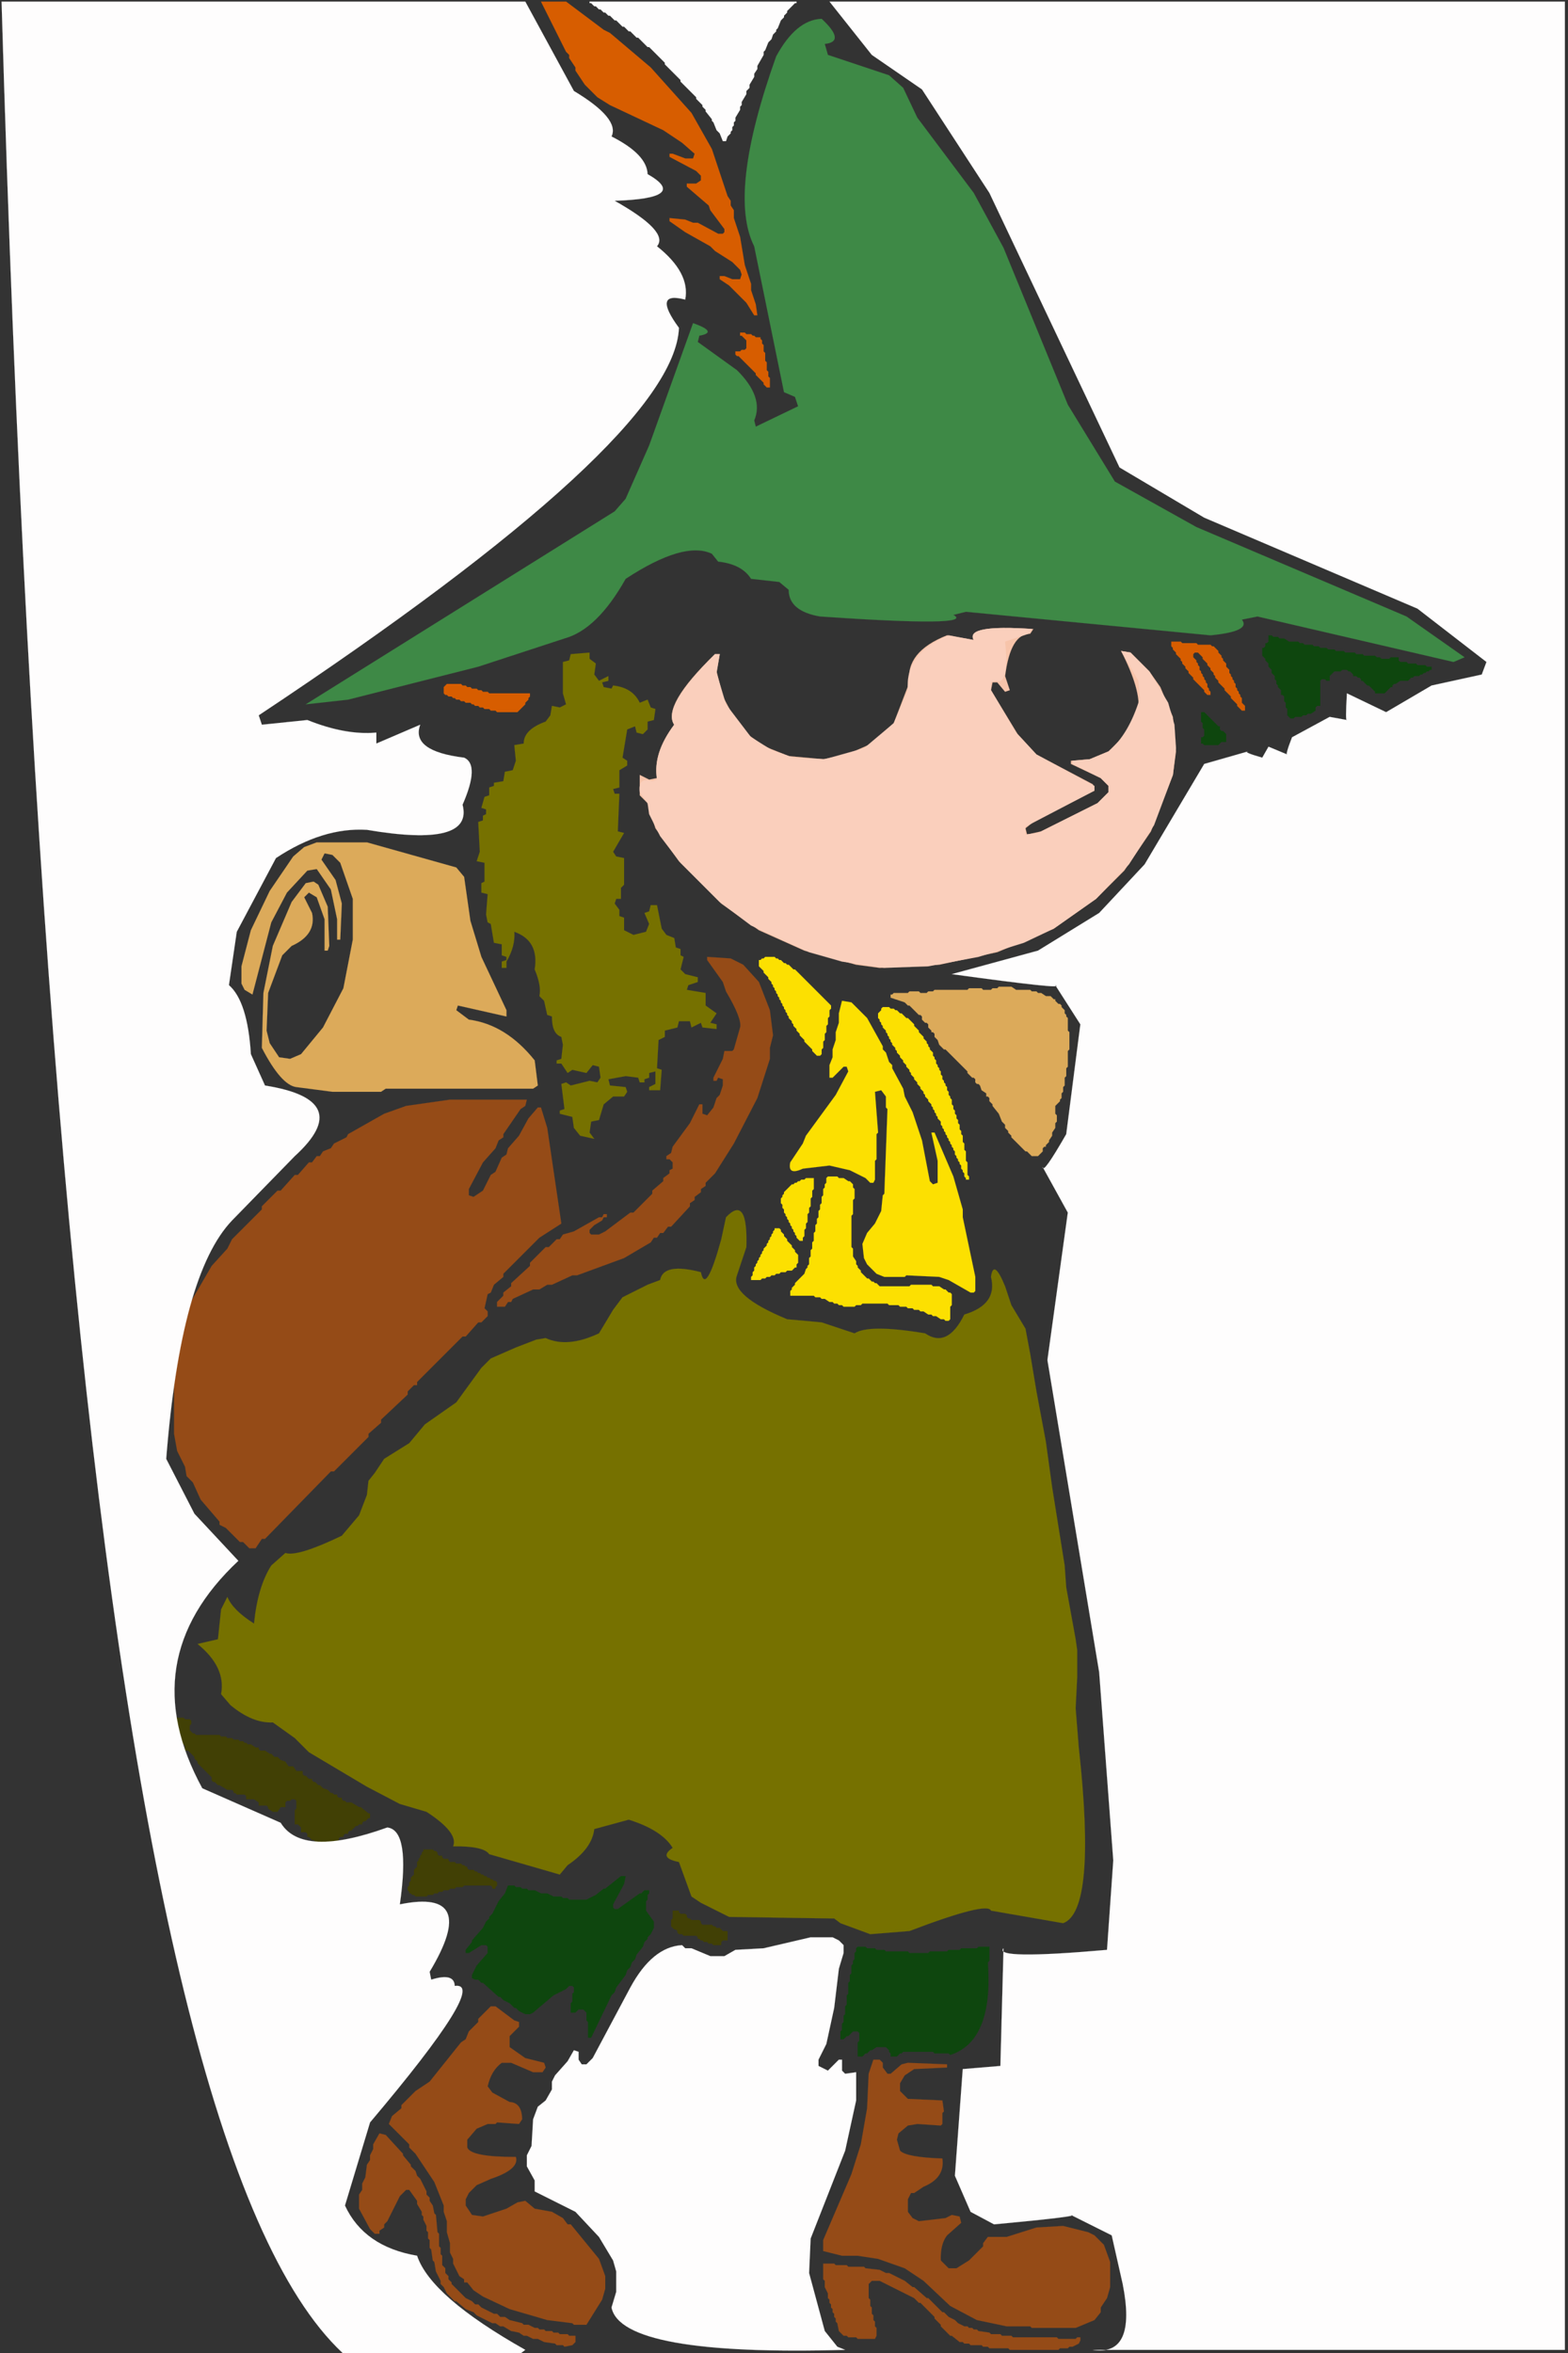 <?xml version="1.0" encoding="UTF-8"?>
<svg width="1000" height="1500" viewBox="0 0 1000 1500" 
     xmlns="http://www.w3.org/2000/svg"
     xmlns:inkscape="http://www.inkscape.org/namespaces/inkscape"
     xmlns:inkstitch="http://inkstitch.org/namespace">
  <rect x="0" y="0" width="1000" height="1500" fill="#333333" stroke="none"/>
  <title>Ultra High-Quality Vector Art - AI Enhanced</title>
  <defs>
    <style>
      .ultra-vector-path {
        stroke-width: 0.05;
        stroke-linejoin: round;
        stroke-linecap: round;
        fill-opacity: 1.0;
        stroke-opacity: 0.8;
        shape-rendering: geometricPrecision;
        vector-effect: non-scaling-stroke;
      }
    </style>
  </defs>
  <g inkscape:label="Ultra Vector Shapes" inkscape:groupmode="layer">
    <path id="ultra-vector-path-0" 
          d="M 546.000 1242.000 L 546.000 1244.000 L 545.000 1245.000 L 545.000 1249.000 L 544.000 1250.000 L 544.000 1252.000 L 543.000 1253.000 L 543.000 1258.000 L 542.000 1259.000 L 542.000 1263.000 L 541.000 1264.000 L 541.000 1271.000 L 540.000 1272.000 L 540.000 1278.000 L 539.000 1279.000 L 539.000 1284.000 L 538.000 1285.000 L 538.000 1289.000 L 537.000 1290.000 L 537.000 1294.000 L 536.000 1295.000 L 536.000 1300.000 L 538.000 1300.000 L 540.000 1298.000 L 541.000 1298.000 L 544.000 1295.000 L 547.000 1295.000 L 548.000 1296.000 L 548.000 1301.000 L 547.000 1302.000 L 547.000 1311.000 L 550.000 1311.000 L 552.000 1309.000 L 553.000 1309.000 L 555.000 1307.000 L 556.000 1307.000 L 559.000 1305.000 L 565.000 1305.000 L 567.000 1307.000 L 567.000 1308.000 L 568.000 1309.000 L 568.000 1311.000 L 572.000 1311.000 L 574.000 1309.000 L 575.000 1309.000 L 576.000 1308.000 L 595.000 1308.000 L 596.000 1309.000 L 605.000 1309.000 L 606.000 1310.000 Q 633.600 1301.150 630.000 1251.000 L 631.000 1250.000 L 631.000 1241.000 L 624.000 1241.000 L 623.000 1242.000 L 613.000 1242.000 L 612.000 1243.000 L 605.000 1243.000 L 604.000 1244.000 L 593.000 1244.000 L 592.000 1245.000 L 580.000 1245.000 L 579.000 1244.000 L 565.000 1244.000 L 564.000 1243.000 L 559.000 1243.000 L 558.000 1242.000 L 553.000 1242.000 L 552.000 1241.000 L 547.000 1241.000 Z" 
          class="ultra-vector-path"
          style="fill: rgb(14,70,14); stroke: rgb(14,70,14); fill-rule: evenodd;"
          inkstitch:fill="1"
          inkstitch:color="#0e460e"
          inkstitch:angle="45"
          inkstitch:row_spacing_mm="0.3"
          inkstitch:end_row_spacing_mm="0.3"
          inkstitch:max_stitch_length_mm="2.8"
          inkstitch:staggers="4"
          inkstitch:skip_last="0"
          inkstitch:underpath="1"
          inkstitch:pull_compensation_mm="0.1"
          inkstitch:expand_mm="0.1"
          inkstitch:clockwise="true"
          data-quality="ultra-high"
          data-density="high" />
    <path id="ultra-vector-path-1" 
          d="M 414.000 1205.000 L 411.000 1205.000 L 409.000 1207.000 L 408.000 1207.000 L 394.000 1217.000 L 392.000 1217.000 L 391.000 1216.000 L 391.000 1214.000 L 398.000 1201.000 L 399.000 1196.000 L 396.000 1196.000 L 386.000 1204.000 L 385.000 1204.000 L 380.000 1208.000 L 374.000 1211.000 L 363.000 1211.000 L 362.000 1210.000 L 359.000 1210.000 L 358.000 1209.000 L 353.000 1209.000 L 349.000 1207.000 L 345.000 1207.000 L 341.000 1205.000 L 337.000 1205.000 L 336.000 1204.000 L 333.000 1204.000 L 332.000 1203.000 L 329.000 1203.000 L 328.000 1202.000 L 324.000 1202.000 L 322.000 1207.000 L 318.000 1212.000 L 314.000 1220.000 L 312.000 1222.000 L 312.000 1223.000 L 310.000 1225.000 L 308.000 1229.000 L 301.000 1237.000 L 301.000 1238.000 L 297.000 1243.000 L 297.000 1245.000 L 299.000 1245.000 L 307.000 1240.000 L 310.000 1240.000 L 311.000 1241.000 L 311.000 1245.000 L 304.000 1253.000 L 301.000 1259.000 L 301.000 1261.000 L 303.000 1262.000 L 305.000 1262.000 L 307.000 1264.000 L 308.000 1264.000 L 318.000 1273.000 L 319.000 1273.000 L 321.000 1275.000 L 325.000 1277.000 L 328.000 1280.000 L 329.000 1280.000 L 331.000 1282.000 L 335.000 1284.000 L 338.000 1284.000 L 340.000 1283.000 L 353.000 1272.000 L 361.000 1268.000 L 363.000 1266.000 L 365.000 1266.000 L 366.000 1267.000 L 366.000 1270.000 L 365.000 1271.000 L 365.000 1276.000 L 364.000 1277.000 L 364.000 1283.000 L 367.000 1283.000 L 369.000 1281.000 L 372.000 1281.000 L 374.000 1283.000 L 374.000 1288.000 L 375.000 1289.000 L 375.000 1299.000 L 377.000 1299.000 L 390.000 1272.000 L 392.000 1270.000 L 393.000 1267.000 L 399.000 1259.000 L 400.000 1256.000 L 402.000 1254.000 L 403.000 1251.000 L 405.000 1249.000 L 406.000 1246.000 L 410.000 1241.000 L 411.000 1238.000 L 413.000 1236.000 L 413.000 1235.000 L 415.000 1233.000 L 417.000 1229.000 L 417.000 1225.000 L 412.000 1218.000 L 412.000 1212.000 L 413.000 1211.000 L 413.000 1208.000 L 414.000 1207.000 Z" 
          class="ultra-vector-path"
          style="fill: rgb(14,70,14); stroke: rgb(14,70,14); fill-rule: evenodd;"
          inkstitch:fill="1"
          inkstitch:color="#0e460e"
          inkstitch:angle="70"
          inkstitch:row_spacing_mm="0.3"
          inkstitch:end_row_spacing_mm="0.3"
          inkstitch:max_stitch_length_mm="2.8"
          inkstitch:staggers="4"
          inkstitch:skip_last="0"
          inkstitch:underpath="1"
          inkstitch:pull_compensation_mm="0.1"
          inkstitch:expand_mm="0.1"
          inkstitch:clockwise="true"
          data-quality="ultra-high"
          data-density="high" />
    <path id="ultra-vector-path-2" 
          d="M 766.00 454.00 L 766.00 460.00 L 767.00 461.00 L 767.00 464.00 L 768.00 465.00 L 768.00 469.00 L 767.00 470.00 L 766.00 470.00 L 766.00 474.00 L 767.00 474.00 L 768.00 475.00 L 777.00 475.00 L 779.00 473.00 L 782.00 473.00 L 782.00 468.00 L 780.00 466.00 L 779.00 466.00 L 778.00 465.00 L 778.00 463.00 L 777.00 463.00 L 768.00 454.00 Z" 
          class="ultra-vector-path"
          style="fill: rgb(14,70,14); stroke: rgb(14,70,14); fill-rule: evenodd;"
          inkstitch:fill="1"
          inkstitch:color="#0e460e"
          inkstitch:angle="95"
          inkstitch:row_spacing_mm="0.3"
          inkstitch:end_row_spacing_mm="0.3"
          inkstitch:max_stitch_length_mm="2.8"
          inkstitch:staggers="4"
          inkstitch:skip_last="0"
          inkstitch:underpath="1"
          inkstitch:pull_compensation_mm="0.1"
          inkstitch:expand_mm="0.1"
          inkstitch:clockwise="true"
          data-quality="ultra-high"
          data-density="high" />
    <path id="ultra-vector-path-3" 
          d="M 805.000 413.000 L 805.000 418.000 L 807.000 420.000 L 807.000 421.000 L 809.000 423.000 L 809.000 425.000 L 811.000 427.000 L 811.000 429.000 L 813.000 431.000 L 813.000 433.000 L 814.000 434.000 L 814.000 436.000 L 815.000 437.000 L 815.000 438.000 L 817.000 440.000 L 817.000 443.000 L 818.000 443.000 L 819.000 444.000 L 819.000 447.000 L 820.000 448.000 L 820.000 451.000 L 821.000 452.000 L 821.000 456.000 L 823.000 458.000 L 825.000 458.000 L 826.000 457.000 L 830.000 457.000 L 831.000 456.000 L 833.000 456.000 L 834.000 455.000 L 836.000 455.000 L 839.000 453.000 L 839.000 451.000 L 840.000 450.000 L 842.000 450.000 L 842.000 434.000 L 843.000 433.000 L 845.000 433.000 L 846.000 434.000 L 848.000 434.000 L 848.000 431.000 L 851.000 428.000 L 855.000 428.000 L 856.000 427.000 L 859.000 427.000 L 860.000 428.000 L 861.000 428.000 L 863.000 430.000 L 863.000 431.000 L 865.000 431.000 L 866.000 432.000 L 867.000 432.000 L 868.000 433.000 L 868.000 434.000 L 869.000 434.000 L 872.000 437.000 L 873.000 437.000 L 877.000 441.000 L 877.000 442.000 L 883.000 442.000 L 887.000 438.000 L 888.000 438.000 L 888.000 437.000 L 889.000 436.000 L 890.000 436.000 L 893.000 434.000 L 898.000 434.000 L 900.000 432.000 L 901.000 432.000 L 902.000 431.000 L 905.000 431.000 L 906.000 430.000 L 907.000 430.000 L 908.000 429.000 L 909.000 429.000 L 910.000 428.000 L 911.000 428.000 L 912.000 427.000 L 913.000 427.000 L 913.000 425.000 L 910.000 425.000 L 909.000 424.000 L 904.000 424.000 L 903.000 423.000 L 898.000 423.000 L 897.000 422.000 L 893.000 422.000 L 892.000 421.000 L 892.000 419.000 L 887.000 419.000 L 886.000 420.000 L 881.000 420.000 L 880.000 419.000 L 878.000 419.000 L 877.000 418.000 L 870.000 418.000 L 869.000 417.000 L 865.000 417.000 L 864.000 416.000 L 858.000 416.000 L 857.000 415.000 L 852.000 415.000 L 851.000 414.000 L 847.000 414.000 L 846.000 413.000 L 842.000 413.000 L 841.000 412.000 L 838.000 412.000 L 837.000 411.000 L 832.000 411.000 L 831.000 410.000 L 829.000 410.000 L 828.000 409.000 L 822.000 409.000 L 819.000 407.000 L 816.000 407.000 L 815.000 406.000 L 812.000 406.000 L 811.000 405.000 L 809.000 405.000 L 809.000 409.000 L 808.000 410.000 L 807.000 410.000 L 807.000 412.000 L 806.000 413.000 Z" 
          class="ultra-vector-path"
          style="fill: rgb(14,70,14); stroke: rgb(14,70,14); fill-rule: evenodd;"
          inkstitch:fill="1"
          inkstitch:color="#0e460e"
          inkstitch:angle="120"
          inkstitch:row_spacing_mm="0.3"
          inkstitch:end_row_spacing_mm="0.3"
          inkstitch:max_stitch_length_mm="2.8"
          inkstitch:staggers="4"
          inkstitch:skip_last="0"
          inkstitch:underpath="1"
          inkstitch:pull_compensation_mm="0.1"
          inkstitch:expand_mm="0.1"
          inkstitch:clockwise="true"
          data-quality="ultra-high"
          data-density="high" />
    <path id="ultra-vector-path-4" 
          d="M 429.00 1218.00 L 429.00 1223.00 L 428.00 1224.00 L 428.00 1228.00 L 430.00 1230.00 L 431.00 1230.00 L 432.00 1231.00 L 432.00 1232.00 L 433.00 1233.00 L 435.00 1233.00 L 436.00 1234.00 L 444.00 1234.00 L 445.00 1235.00 L 445.00 1236.00 L 446.00 1236.00 L 447.00 1237.00 L 448.00 1237.00 L 449.00 1238.00 L 451.00 1238.00 L 452.00 1239.00 L 454.00 1239.00 L 455.00 1240.00 L 460.00 1240.00 L 460.00 1238.00 L 461.00 1237.00 L 464.00 1237.00 L 464.00 1231.00 L 461.00 1231.00 L 459.00 1229.00 L 457.00 1229.00 L 456.00 1228.00 L 455.00 1228.00 L 454.00 1227.00 L 448.00 1227.00 L 447.00 1226.00 L 447.00 1225.00 L 446.00 1224.00 L 441.00 1224.00 L 440.00 1223.00 L 439.00 1223.00 L 438.00 1222.00 L 438.00 1221.00 L 437.00 1220.00 L 434.00 1220.00 L 433.00 1219.00 L 433.00 1218.00 Z" 
          class="ultra-vector-path"
          style="fill: rgb(65,64,5); stroke: rgb(65,64,5); fill-rule: evenodd;"
          inkstitch:fill="1"
          inkstitch:color="#414005"
          inkstitch:angle="145"
          inkstitch:row_spacing_mm="0.3"
          inkstitch:end_row_spacing_mm="0.3"
          inkstitch:max_stitch_length_mm="2.8"
          inkstitch:staggers="4"
          inkstitch:skip_last="0"
          inkstitch:underpath="1"
          inkstitch:pull_compensation_mm="0.1"
          inkstitch:expand_mm="0.1"
          inkstitch:clockwise="true"
          data-quality="ultra-high"
          data-density="high" />
    <path id="ultra-vector-path-5" 
          d="M 260.000 1203.000 L 260.000 1205.000 L 261.000 1206.000 L 261.000 1207.000 L 262.000 1207.000 L 263.000 1208.000 L 264.000 1208.000 L 265.000 1209.000 L 272.000 1209.000 L 273.000 1208.000 L 276.000 1208.000 L 277.000 1207.000 L 279.000 1207.000 L 280.000 1206.000 L 282.000 1206.000 L 283.000 1205.000 L 286.000 1205.000 L 287.000 1204.000 L 290.000 1204.000 L 291.000 1203.000 L 295.000 1203.000 L 296.000 1202.000 L 313.000 1202.000 L 314.000 1203.000 L 314.000 1204.000 L 316.000 1204.000 L 316.000 1203.000 L 317.000 1202.000 L 317.000 1200.000 L 316.000 1199.000 L 315.000 1199.000 L 314.000 1198.000 L 313.000 1198.000 L 312.000 1197.000 L 311.000 1197.000 L 310.000 1196.000 L 309.000 1196.000 L 308.000 1195.000 L 307.000 1195.000 L 306.000 1194.000 L 305.000 1194.000 L 304.000 1193.000 L 303.000 1193.000 L 302.000 1192.000 L 299.000 1192.000 L 298.000 1191.000 L 298.000 1190.000 L 297.000 1190.000 L 296.000 1189.000 L 295.000 1189.000 L 294.000 1188.000 L 291.000 1188.000 L 290.000 1187.000 L 287.000 1187.000 L 286.000 1186.000 L 286.000 1185.000 L 283.000 1185.000 L 282.000 1184.000 L 282.000 1183.000 L 280.000 1183.000 L 279.000 1182.000 L 279.000 1181.000 L 278.000 1180.000 L 277.000 1180.000 L 276.000 1179.000 L 270.000 1179.000 L 270.000 1180.000 L 269.000 1181.000 L 269.000 1182.000 L 268.000 1183.000 L 268.000 1184.000 L 267.000 1185.000 L 267.000 1186.000 L 266.000 1187.000 L 266.000 1190.000 L 264.000 1192.000 L 264.000 1195.000 L 262.000 1197.000 L 262.000 1199.000 L 261.000 1200.000 L 261.000 1202.000 Z" 
          class="ultra-vector-path"
          style="fill: rgb(65,64,5); stroke: rgb(65,64,5); fill-rule: evenodd;"
          inkstitch:fill="1"
          inkstitch:color="#414005"
          inkstitch:angle="170"
          inkstitch:row_spacing_mm="0.3"
          inkstitch:end_row_spacing_mm="0.3"
          inkstitch:max_stitch_length_mm="2.8"
          inkstitch:staggers="4"
          inkstitch:skip_last="0"
          inkstitch:underpath="1"
          inkstitch:pull_compensation_mm="0.1"
          inkstitch:expand_mm="0.1"
          inkstitch:clockwise="true"
          data-quality="ultra-high"
          data-density="high" />
    <path id="ultra-vector-path-6" 
          d="M 104.000 1095.000 L 104.000 1100.000 L 106.000 1100.000 L 111.000 1105.000 L 111.000 1108.000 L 113.000 1108.000 L 118.000 1113.000 L 118.000 1116.000 L 120.000 1116.000 L 124.000 1120.000 L 124.000 1121.000 L 126.000 1123.000 L 126.000 1124.000 L 135.000 1133.000 L 135.000 1135.000 L 136.000 1136.000 L 137.000 1136.000 L 139.000 1138.000 L 140.000 1138.000 L 145.000 1141.000 L 148.000 1141.000 L 149.000 1142.000 L 149.000 1143.000 L 150.000 1143.000 L 151.000 1144.000 L 156.000 1144.000 L 157.000 1145.000 L 157.000 1147.000 L 162.000 1147.000 L 165.000 1149.000 L 165.000 1151.000 L 170.000 1151.000 L 171.000 1152.000 L 171.000 1153.000 L 174.000 1155.000 L 177.000 1155.000 L 179.000 1152.000 L 182.000 1152.000 L 182.000 1149.000 L 183.000 1148.000 L 185.000 1148.000 L 186.000 1147.000 L 188.000 1147.000 L 189.000 1148.000 L 189.000 1153.000 L 188.000 1154.000 L 188.000 1163.000 L 190.000 1163.000 L 192.000 1165.000 L 192.000 1168.000 L 195.000 1168.000 L 196.000 1169.000 L 196.000 1171.000 L 197.000 1171.000 L 199.000 1173.000 L 200.000 1173.000 L 205.000 1177.000 L 209.000 1177.000 L 212.000 1175.000 L 214.000 1175.000 L 216.000 1173.000 L 216.000 1172.000 L 217.000 1171.000 L 219.000 1171.000 L 219.000 1170.000 L 220.000 1169.000 L 222.000 1169.000 L 222.000 1168.000 L 223.000 1167.000 L 224.000 1167.000 L 227.000 1164.000 L 228.000 1164.000 L 229.000 1163.000 L 231.000 1163.000 L 231.000 1162.000 L 232.000 1161.000 L 233.000 1161.000 L 235.000 1159.000 L 236.000 1159.000 L 236.000 1156.000 L 235.000 1156.000 L 230.000 1152.000 L 229.000 1152.000 L 224.000 1149.000 L 221.000 1149.000 L 220.000 1148.000 L 219.000 1148.000 L 218.000 1147.000 L 218.000 1146.000 L 216.000 1146.000 L 215.000 1145.000 L 215.000 1144.000 L 213.000 1144.000 L 212.000 1143.000 L 211.000 1143.000 L 209.000 1141.000 L 206.000 1140.000 L 204.000 1138.000 L 203.000 1138.000 L 201.000 1136.000 L 200.000 1136.000 L 199.000 1135.000 L 199.000 1134.000 L 197.000 1134.000 L 195.000 1132.000 L 194.000 1132.000 L 193.000 1131.000 L 193.000 1129.000 L 189.000 1129.000 L 187.000 1126.000 L 184.000 1126.000 L 182.000 1123.000 L 179.000 1122.000 L 177.000 1120.000 L 175.000 1120.000 L 173.000 1118.000 L 172.000 1118.000 L 169.000 1116.000 L 166.000 1116.000 L 165.000 1115.000 L 165.000 1114.000 L 163.000 1114.000 L 160.000 1112.000 L 158.000 1112.000 L 157.000 1111.000 L 156.000 1111.000 L 155.000 1110.000 L 153.000 1110.000 L 152.000 1109.000 L 149.000 1109.000 L 148.000 1108.000 L 145.000 1108.000 L 144.000 1107.000 L 141.000 1107.000 L 140.000 1106.000 L 125.000 1106.000 L 124.000 1105.000 L 123.000 1105.000 L 121.000 1103.000 L 121.000 1100.000 L 122.000 1099.000 L 122.000 1097.000 L 121.000 1096.000 L 118.000 1096.000 L 117.000 1095.000 L 113.000 1095.000 L 112.000 1094.000 L 108.000 1094.000 L 107.000 1095.000 Z" 
          class="ultra-vector-path"
          style="fill: rgb(65,64,5); stroke: rgb(65,64,5); fill-rule: evenodd;"
          inkstitch:fill="1"
          inkstitch:color="#414005"
          inkstitch:angle="195"
          inkstitch:row_spacing_mm="0.3"
          inkstitch:end_row_spacing_mm="0.3"
          inkstitch:max_stitch_length_mm="2.8"
          inkstitch:staggers="4"
          inkstitch:skip_last="0"
          inkstitch:underpath="1"
          inkstitch:pull_compensation_mm="0.1"
          inkstitch:expand_mm="0.1"
          inkstitch:clockwise="true"
          data-quality="ultra-high"
          data-density="high" />
    <path id="ultra-vector-path-7" 
          d="M 126.000 1048.000 Q 144.250 1062.800 141.000 1080.000 L 147.000 1087.000 Q 161.050 1098.650 174.000 1098.000 L 188.000 1108.000 L 197.000 1117.000 L 234.000 1139.000 L 255.000 1150.000 L 272.000 1155.000 Q 292.550 1168.300 289.000 1177.000 Q 308.450 1176.750 312.000 1182.000 L 357.000 1195.000 L 362.000 1189.000 Q 377.550 1178.550 379.000 1166.000 L 401.000 1160.000 Q 422.200 1166.700 429.000 1178.000 Q 419.600 1184.350 433.000 1187.000 L 441.000 1209.000 L 447.000 1213.000 L 465.000 1222.000 L 532.000 1223.000 L 536.000 1226.000 L 555.000 1233.000 L 580.000 1231.000 Q 629.800 1212.050 632.000 1218.000 L 678.000 1226.000 Q 699.500 1218.200 688.000 1114.000 L 686.000 1089.000 L 687.000 1069.000 L 687.000 1052.000 L 686.000 1045.000 L 680.000 1012.000 L 679.000 998.000 L 671.000 948.000 L 667.000 919.000 L 661.000 887.000 L 657.000 863.000 L 654.000 847.000 L 645.000 832.000 L 641.000 820.000 Q 633.650 802.100 632.000 814.000 Q 636.450 831.600 615.000 838.000 Q 604.250 859.800 590.000 850.000 Q 554.250 844.000 545.000 850.000 L 524.000 843.000 L 502.000 841.000 Q 465.200 825.800 470.000 813.000 L 476.000 795.000 Q 477.050 761.150 463.000 776.000 L 460.000 790.000 Q 450.050 826.150 447.000 811.000 Q 423.100 804.750 421.000 816.000 L 413.000 819.000 L 397.000 827.000 L 391.000 835.000 L 382.000 850.000 Q 361.900 859.450 348.000 853.000 L 342.000 854.000 L 329.000 859.000 L 313.000 866.000 L 307.000 872.000 L 291.000 894.000 L 271.000 908.000 L 261.000 920.000 L 245.000 930.000 L 239.000 939.000 L 235.000 944.000 L 234.000 953.000 L 229.000 966.000 L 218.000 979.000 Q 189.600 992.650 182.000 990.000 L 173.000 998.000 Q 164.350 1011.550 162.000 1035.000 Q 148.450 1026.450 145.000 1018.000 L 141.000 1026.000 L 139.000 1045.000 Z" 
          class="ultra-vector-path"
          style="fill: rgb(118,113,0); stroke: rgb(118,113,0); fill-rule: evenodd;"
          inkstitch:fill="1"
          inkstitch:color="#767100"
          inkstitch:angle="90"
          inkstitch:row_spacing_mm="0.4"
          inkstitch:end_row_spacing_mm="0.4"
          inkstitch:max_stitch_length_mm="3.0"
          inkstitch:staggers="4"
          inkstitch:skip_last="0"
          inkstitch:underpath="1"
          inkstitch:pull_compensation_mm="0.2"
          inkstitch:expand_mm="0.1"
          inkstitch:clockwise="true"
          data-quality="ultra-high"
          data-density="medium-high" />
    <path id="ultra-vector-path-8" 
          d="M 364.000 417.000 L 363.000 421.000 L 359.000 422.000 L 359.000 442.000 L 361.000 449.000 L 357.000 451.000 L 352.000 450.000 L 351.000 456.000 L 348.000 460.000 Q 333.900 465.100 334.000 474.000 L 328.000 475.000 L 329.000 485.000 L 327.000 491.000 L 322.000 492.000 L 321.000 498.000 L 315.000 499.000 L 315.000 501.000 L 312.000 502.000 L 312.000 507.000 L 309.000 508.000 L 307.000 515.000 L 310.000 516.000 L 310.000 519.000 L 308.000 520.000 L 308.000 523.000 L 305.000 524.000 L 306.000 543.000 L 304.000 549.000 L 309.000 550.000 L 309.000 562.000 L 307.000 563.000 L 307.000 569.000 L 311.000 570.000 L 310.000 583.000 L 311.000 588.000 L 313.000 589.000 L 315.000 601.000 L 320.000 602.000 L 320.000 609.000 L 323.000 610.000 L 323.000 612.000 L 320.000 613.000 L 320.000 617.000 L 323.000 617.000 L 323.000 613.000 Q 328.750 603.150 328.000 594.000 Q 343.950 599.600 341.000 618.000 Q 345.450 628.550 344.000 635.000 L 347.000 638.000 L 349.000 647.000 L 352.000 648.000 Q 351.900 658.950 358.000 661.000 L 359.000 666.000 L 358.000 675.000 L 355.000 676.000 L 355.000 678.000 L 358.000 678.000 L 362.000 684.000 L 365.000 682.000 L 374.000 684.000 L 378.000 679.000 L 382.000 680.000 L 383.000 687.000 L 381.000 690.000 L 376.000 689.000 L 364.000 692.000 L 361.000 690.000 L 358.000 691.000 L 360.000 707.000 L 357.000 708.000 L 357.000 710.000 L 365.000 712.000 L 366.000 719.000 L 370.000 724.000 L 379.000 726.000 L 376.000 722.000 L 377.000 715.000 L 382.000 714.000 L 385.000 704.000 L 391.000 699.000 L 398.000 699.000 L 400.000 696.000 L 399.000 693.000 L 389.000 692.000 L 388.000 688.000 L 399.000 686.000 L 407.000 687.000 L 408.000 690.000 L 411.000 690.000 L 411.000 688.000 L 414.000 687.000 L 414.000 684.000 L 418.000 683.000 L 418.000 691.000 L 414.000 693.000 L 414.000 695.000 L 421.000 695.000 L 422.000 682.000 L 419.000 681.000 L 420.000 663.000 L 424.000 661.000 L 424.000 657.000 L 432.000 655.000 L 433.000 651.000 L 440.000 651.000 L 441.000 655.000 L 447.000 652.000 L 448.000 655.000 L 457.000 656.000 L 457.000 653.000 L 453.000 652.000 L 457.000 646.000 L 450.000 641.000 L 450.000 633.000 L 438.000 631.000 L 439.000 628.000 L 445.000 626.000 L 445.000 623.000 L 437.000 621.000 L 434.000 618.000 L 436.000 610.000 L 434.000 609.000 L 434.000 605.000 L 431.000 604.000 L 430.000 598.000 L 425.000 596.000 L 422.000 592.000 L 419.000 577.000 L 415.000 577.000 L 414.000 581.000 L 411.000 582.000 L 414.000 589.000 L 412.000 594.000 L 404.000 596.000 L 398.000 593.000 L 398.000 585.000 L 395.000 584.000 L 395.000 580.000 L 392.000 576.000 L 393.000 573.000 L 396.000 573.000 L 396.000 566.000 L 398.000 564.000 L 398.000 547.000 L 393.000 546.000 L 391.000 543.000 L 398.000 531.000 L 394.000 530.000 L 395.000 506.000 L 392.000 506.000 L 391.000 503.000 L 395.000 502.000 L 395.000 491.000 L 400.000 488.000 L 400.000 485.000 L 397.000 483.000 L 400.000 465.000 L 405.000 463.000 L 406.000 467.000 L 410.000 468.000 L 413.000 465.000 L 413.000 460.000 L 417.000 459.000 L 418.000 452.000 L 415.000 451.000 L 413.000 446.000 L 408.000 448.000 Q 403.450 438.350 391.000 437.000 L 390.000 439.000 L 385.000 438.000 L 384.000 435.000 L 388.000 434.000 L 388.000 431.000 L 382.000 434.000 L 379.000 430.000 L 380.000 423.000 L 376.000 420.000 L 376.000 416.000 Z" 
          class="ultra-vector-path"
          style="fill: rgb(118,113,0); stroke: rgb(118,113,0); fill-rule: evenodd;"
          inkstitch:fill="1"
          inkstitch:color="#767100"
          inkstitch:angle="120"
          inkstitch:row_spacing_mm="0.4"
          inkstitch:end_row_spacing_mm="0.4"
          inkstitch:max_stitch_length_mm="3.0"
          inkstitch:staggers="4"
          inkstitch:skip_last="0"
          inkstitch:underpath="1"
          inkstitch:pull_compensation_mm="0.2"
          inkstitch:expand_mm="0.1"
          inkstitch:clockwise="true"
          data-quality="ultra-high"
          data-density="medium-high" />
    <path id="ultra-vector-path-9" 
          d="M 525.000 1443.000 L 525.000 1453.000 L 526.000 1454.000 L 526.000 1458.000 L 528.000 1462.000 L 528.000 1465.000 L 529.000 1466.000 L 529.000 1468.000 L 530.000 1469.000 L 530.000 1471.000 L 531.000 1472.000 L 531.000 1474.000 L 532.000 1475.000 L 532.000 1477.000 L 533.000 1478.000 L 533.000 1480.000 L 534.000 1481.000 L 535.000 1486.000 L 538.000 1489.000 L 540.000 1489.000 L 541.000 1490.000 L 546.000 1490.000 L 547.000 1491.000 L 558.000 1491.000 L 559.000 1489.000 L 559.000 1484.000 L 558.000 1483.000 L 558.000 1480.000 L 557.000 1479.000 L 557.000 1476.000 L 556.000 1475.000 L 556.000 1471.000 L 555.000 1470.000 L 555.000 1466.000 L 554.000 1465.000 L 554.000 1456.000 L 556.000 1454.000 L 561.000 1454.000 L 583.000 1465.000 L 586.000 1468.000 L 587.000 1468.000 L 596.000 1477.000 L 596.000 1478.000 L 600.000 1482.000 L 600.000 1483.000 L 606.000 1489.000 L 607.000 1489.000 L 612.000 1493.000 L 614.000 1493.000 L 615.000 1494.000 L 618.000 1494.000 L 619.000 1495.000 L 626.000 1495.000 L 627.000 1496.000 L 630.000 1496.000 L 631.000 1497.000 L 643.000 1497.000 L 644.000 1498.000 L 675.000 1498.000 L 676.000 1497.000 L 681.000 1497.000 L 682.000 1496.000 L 684.000 1496.000 L 688.000 1494.000 L 689.000 1492.000 L 689.000 1490.000 L 687.000 1490.000 L 686.000 1491.000 L 675.000 1491.000 L 674.000 1490.000 L 646.000 1490.000 L 645.000 1489.000 L 639.000 1489.000 L 638.000 1488.000 L 632.000 1488.000 L 631.000 1487.000 L 624.000 1486.000 L 623.000 1485.000 L 621.000 1485.000 L 620.000 1484.000 L 618.000 1484.000 L 617.000 1483.000 L 615.000 1483.000 L 611.000 1481.000 L 609.000 1479.000 L 605.000 1477.000 L 602.000 1474.000 L 601.000 1474.000 L 592.000 1465.000 L 591.000 1465.000 L 583.000 1458.000 L 582.000 1458.000 L 577.000 1454.000 L 567.000 1449.000 L 565.000 1449.000 L 561.000 1447.000 L 552.000 1446.000 L 551.000 1445.000 L 541.000 1445.000 L 540.000 1444.000 L 533.000 1444.000 L 532.000 1443.000 Z" 
          class="ultra-vector-path"
          style="fill: rgb(149,75,23); stroke: rgb(149,75,23); fill-rule: evenodd;"
          inkstitch:fill="1"
          inkstitch:color="#954b17"
          inkstitch:angle="150"
          inkstitch:row_spacing_mm="0.4"
          inkstitch:end_row_spacing_mm="0.4"
          inkstitch:max_stitch_length_mm="3.0"
          inkstitch:staggers="4"
          inkstitch:skip_last="0"
          inkstitch:underpath="1"
          inkstitch:pull_compensation_mm="0.2"
          inkstitch:expand_mm="0.1"
          inkstitch:clockwise="true"
          data-quality="ultra-high"
          data-density="medium-high" />
    <path id="ultra-vector-path-10" 
          d="M 242.000 1360.000 L 238.000 1367.000 L 238.000 1370.000 L 236.000 1374.000 L 236.000 1377.000 L 234.000 1380.000 L 233.000 1388.000 L 231.000 1392.000 L 231.000 1396.000 L 229.000 1399.000 L 229.000 1408.000 L 236.000 1421.000 L 239.000 1424.000 L 242.000 1424.000 L 242.000 1422.000 L 245.000 1420.000 L 245.000 1418.000 L 247.000 1416.000 L 255.000 1400.000 L 259.000 1396.000 L 261.000 1396.000 L 266.000 1403.000 L 266.000 1405.000 L 269.000 1410.000 L 269.000 1412.000 L 270.000 1413.000 L 270.000 1415.000 L 272.000 1419.000 L 272.000 1422.000 L 273.000 1423.000 L 273.000 1427.000 L 274.000 1428.000 L 274.000 1433.000 L 275.000 1434.000 L 276.000 1441.000 L 277.000 1442.000 L 278.000 1448.000 L 281.000 1454.000 L 281.000 1456.000 L 283.000 1458.000 L 285.000 1462.000 L 290.000 1467.000 L 291.000 1467.000 L 297.000 1472.000 L 302.000 1474.000 L 304.000 1476.000 L 314.000 1481.000 L 316.000 1481.000 L 319.000 1483.000 L 321.000 1483.000 L 326.000 1486.000 L 331.000 1487.000 L 334.000 1489.000 L 336.000 1489.000 L 340.000 1491.000 L 343.000 1491.000 L 347.000 1493.000 L 354.000 1494.000 L 355.000 1495.000 L 359.000 1495.000 L 360.000 1496.000 L 365.000 1495.000 L 367.000 1493.000 L 367.000 1489.000 L 363.000 1489.000 L 362.000 1488.000 L 357.000 1488.000 L 356.000 1487.000 L 353.000 1487.000 L 352.000 1486.000 L 348.000 1486.000 L 347.000 1485.000 L 344.000 1485.000 L 343.000 1484.000 L 341.000 1484.000 L 337.000 1482.000 L 334.000 1482.000 L 333.000 1481.000 L 325.000 1479.000 L 322.000 1477.000 L 319.000 1477.000 L 317.000 1475.000 L 315.000 1475.000 L 307.000 1471.000 L 305.000 1469.000 L 303.000 1469.000 L 301.000 1467.000 L 297.000 1465.000 L 288.000 1456.000 L 288.000 1455.000 L 286.000 1453.000 L 286.000 1451.000 L 284.000 1449.000 L 284.000 1446.000 L 282.000 1444.000 L 282.000 1438.000 L 281.000 1437.000 L 281.000 1433.000 L 280.000 1432.000 L 280.000 1424.000 L 279.000 1423.000 L 278.000 1412.000 L 277.000 1411.000 L 276.000 1406.000 L 274.000 1403.000 L 274.000 1401.000 L 272.000 1399.000 L 272.000 1397.000 L 268.000 1389.000 L 266.000 1387.000 L 265.000 1384.000 L 262.000 1381.000 L 262.000 1380.000 L 257.000 1374.000 L 257.000 1373.000 L 246.000 1361.000 Z" 
          class="ultra-vector-path"
          style="fill: rgb(149,75,23); stroke: rgb(149,75,23); fill-rule: evenodd;"
          inkstitch:fill="1"
          inkstitch:color="#954b17"
          inkstitch:angle="180"
          inkstitch:row_spacing_mm="0.4"
          inkstitch:end_row_spacing_mm="0.4"
          inkstitch:max_stitch_length_mm="3.0"
          inkstitch:staggers="4"
          inkstitch:skip_last="0"
          inkstitch:underpath="1"
          inkstitch:pull_compensation_mm="0.2"
          inkstitch:expand_mm="0.1"
          inkstitch:clockwise="true"
          data-quality="ultra-high"
          data-density="medium-high" />
    <path id="ultra-vector-path-11" 
          d="M 557.000 1313.000 L 554.000 1322.000 L 553.000 1344.000 L 549.000 1367.000 L 543.000 1386.000 L 525.000 1428.000 L 525.000 1435.000 L 537.000 1438.000 L 547.000 1438.000 L 560.000 1440.000 L 577.000 1446.000 L 589.000 1454.000 L 606.000 1470.000 L 623.000 1479.000 L 642.000 1483.000 L 657.000 1483.000 L 658.000 1484.000 L 686.000 1484.000 L 698.000 1479.000 L 702.000 1474.000 L 702.000 1471.000 L 706.000 1465.000 L 708.000 1458.000 L 708.000 1442.000 L 704.000 1431.000 L 698.000 1425.000 L 694.000 1423.000 L 678.000 1419.000 L 661.000 1420.000 L 642.000 1426.000 L 630.000 1426.000 L 627.000 1430.000 L 627.000 1432.000 L 618.000 1441.000 L 610.000 1446.000 L 605.000 1446.000 L 600.000 1441.000 Q 599.600 1430.600 604.000 1425.000 L 613.000 1417.000 L 612.000 1413.000 L 607.000 1412.000 L 603.000 1414.000 L 586.000 1416.000 L 582.000 1414.000 L 579.000 1410.000 L 579.000 1402.000 L 581.000 1398.000 L 583.000 1398.000 L 589.000 1394.000 Q 602.800 1388.300 601.000 1376.000 Q 577.950 1375.250 574.000 1371.000 L 572.000 1364.000 L 573.000 1360.000 L 579.000 1355.000 L 585.000 1354.000 L 600.000 1355.000 L 601.000 1354.000 L 601.000 1347.000 L 602.000 1346.000 L 601.000 1339.000 L 579.000 1338.000 L 574.000 1333.000 L 574.000 1328.000 L 577.000 1323.000 L 583.000 1319.000 L 604.000 1318.000 L 604.000 1316.000 L 579.000 1315.000 L 575.000 1316.000 L 568.000 1322.000 L 566.000 1322.000 L 563.000 1318.000 L 563.000 1315.000 L 561.000 1313.000 Z" 
          class="ultra-vector-path"
          style="fill: rgb(149,75,23); stroke: rgb(149,75,23); fill-rule: evenodd;"
          inkstitch:fill="1"
          inkstitch:color="#954b17"
          inkstitch:angle="210"
          inkstitch:row_spacing_mm="0.4"
          inkstitch:end_row_spacing_mm="0.4"
          inkstitch:max_stitch_length_mm="3.0"
          inkstitch:staggers="4"
          inkstitch:skip_last="0"
          inkstitch:underpath="1"
          inkstitch:pull_compensation_mm="0.2"
          inkstitch:expand_mm="0.1"
          inkstitch:clockwise="true"
          data-quality="ultra-high"
          data-density="medium-high" />
    <path id="ultra-vector-path-12" 
          d="M 313.000 1279.000 L 305.000 1287.000 L 305.000 1289.000 L 299.000 1295.000 L 297.000 1300.000 L 294.000 1302.000 L 274.000 1327.000 L 265.000 1333.000 L 256.000 1342.000 L 256.000 1344.000 L 250.000 1349.000 L 248.000 1354.000 L 261.000 1367.000 L 261.000 1369.000 L 265.000 1373.000 L 277.000 1391.000 L 283.000 1406.000 L 283.000 1410.000 L 285.000 1416.000 L 285.000 1423.000 L 287.000 1430.000 L 287.000 1436.000 L 289.000 1440.000 L 289.000 1443.000 L 293.000 1451.000 L 296.000 1453.000 L 296.000 1455.000 L 298.000 1455.000 L 302.000 1460.000 L 308.000 1464.000 L 325.000 1472.000 L 349.000 1479.000 L 365.000 1481.000 L 366.000 1482.000 L 374.000 1482.000 L 384.000 1466.000 L 386.000 1459.000 L 386.000 1451.000 L 382.000 1440.000 L 364.000 1418.000 L 362.000 1418.000 L 359.000 1414.000 L 352.000 1410.000 L 341.000 1408.000 L 335.000 1403.000 L 330.000 1404.000 L 323.000 1408.000 L 308.000 1413.000 L 301.000 1412.000 L 297.000 1406.000 L 297.000 1402.000 L 299.000 1398.000 L 304.000 1393.000 L 313.000 1389.000 Q 331.400 1382.900 329.000 1375.000 Q 300.350 1375.100 298.000 1369.000 L 298.000 1364.000 L 304.000 1357.000 L 311.000 1354.000 L 316.000 1354.000 L 317.000 1353.000 L 331.000 1354.000 L 333.000 1351.000 Q 332.800 1340.350 325.000 1340.000 L 314.000 1334.000 L 311.000 1330.000 Q 313.350 1319.750 320.000 1315.000 L 326.000 1315.000 L 340.000 1321.000 L 346.000 1321.000 L 348.000 1318.000 L 347.000 1315.000 L 335.000 1312.000 L 325.000 1305.000 L 325.000 1298.000 L 331.000 1292.000 L 331.000 1289.000 L 328.000 1288.000 L 316.000 1279.000 Z" 
          class="ultra-vector-path"
          style="fill: rgb(149,75,23); stroke: rgb(149,75,23); fill-rule: evenodd;"
          inkstitch:fill="1"
          inkstitch:color="#954b17"
          inkstitch:angle="60"
          inkstitch:row_spacing_mm="0.4"
          inkstitch:end_row_spacing_mm="0.4"
          inkstitch:max_stitch_length_mm="3.0"
          inkstitch:staggers="4"
          inkstitch:skip_last="0"
          inkstitch:underpath="1"
          inkstitch:pull_compensation_mm="0.2"
          inkstitch:expand_mm="0.1"
          inkstitch:clockwise="true"
          data-quality="ultra-high"
          data-density="medium-high" />
    <path id="ultra-vector-path-13" 
          d="M 345.000 706.000 L 343.000 706.000 L 337.000 713.000 L 331.000 724.000 L 324.000 732.000 L 323.000 736.000 L 320.000 738.000 L 316.000 747.000 L 313.000 749.000 L 308.000 759.000 L 302.000 763.000 L 299.000 762.000 L 299.000 758.000 L 308.000 741.000 L 316.000 732.000 L 318.000 727.000 L 321.000 725.000 L 321.000 723.000 L 332.000 707.000 L 335.000 705.000 L 336.000 701.000 L 287.000 701.000 L 259.000 705.000 L 245.000 710.000 L 222.000 723.000 L 221.000 725.000 L 213.000 729.000 L 211.000 732.000 L 206.000 734.000 L 204.000 737.000 L 202.000 737.000 L 199.000 741.000 L 197.000 741.000 L 190.000 749.000 L 188.000 749.000 L 179.000 759.000 L 177.000 759.000 L 167.000 769.000 L 167.000 771.000 L 148.000 790.000 L 145.000 796.000 L 135.000 807.000 L 117.000 838.000 L 113.000 852.000 L 111.000 870.000 L 111.000 914.000 L 113.000 925.000 L 118.000 935.000 L 119.000 941.000 L 123.000 945.000 L 128.000 956.000 L 140.000 970.000 L 140.000 972.000 L 144.000 974.000 L 153.000 983.000 L 155.000 983.000 L 159.000 987.000 L 163.000 987.000 L 167.000 981.000 L 169.000 981.000 L 211.000 938.000 L 213.000 938.000 L 235.000 916.000 L 235.000 914.000 L 243.000 907.000 L 243.000 905.000 L 260.000 889.000 L 260.000 887.000 L 264.000 883.000 L 266.000 883.000 L 266.000 881.000 L 295.000 852.000 L 297.000 852.000 L 305.000 843.000 L 307.000 843.000 L 311.000 839.000 L 311.000 836.000 L 309.000 834.000 L 311.000 825.000 L 313.000 824.000 L 315.000 819.000 L 321.000 814.000 L 321.000 812.000 L 344.000 789.000 L 358.000 780.000 L 349.000 719.000 Z" 
          class="ultra-vector-path"
          style="fill: rgb(149,75,23); stroke: rgb(149,75,23); fill-rule: evenodd;"
          inkstitch:fill="1"
          inkstitch:color="#954b17"
          inkstitch:angle="90"
          inkstitch:row_spacing_mm="0.4"
          inkstitch:end_row_spacing_mm="0.4"
          inkstitch:max_stitch_length_mm="3.0"
          inkstitch:staggers="4"
          inkstitch:skip_last="0"
          inkstitch:underpath="1"
          inkstitch:pull_compensation_mm="0.2"
          inkstitch:expand_mm="0.1"
          inkstitch:clockwise="true"
          data-quality="ultra-high"
          data-density="medium-high" />
    <path id="ultra-vector-path-14" 
          d="M 474.000 615.000 L 466.000 611.000 L 451.000 610.000 L 451.000 612.000 L 461.000 626.000 L 463.000 632.000 Q 473.350 649.450 472.000 655.000 L 468.000 669.000 L 467.000 670.000 L 462.000 670.000 L 461.000 675.000 L 455.000 687.000 L 455.000 689.000 L 457.000 689.000 L 458.000 687.000 L 461.000 688.000 L 461.000 692.000 L 459.000 698.000 L 457.000 700.000 L 455.000 706.000 L 451.000 711.000 L 448.000 710.000 L 448.000 704.000 L 446.000 704.000 L 440.000 716.000 L 429.000 731.000 L 428.000 735.000 L 425.000 737.000 L 425.000 739.000 L 427.000 739.000 L 429.000 741.000 L 429.000 745.000 L 427.000 746.000 L 427.000 748.000 L 423.000 751.000 L 423.000 753.000 L 416.000 759.000 L 416.000 761.000 L 404.000 773.000 L 402.000 773.000 L 386.000 785.000 L 382.000 787.000 L 377.000 787.000 L 376.000 786.000 L 376.000 784.000 L 379.000 781.000 L 384.000 778.000 L 385.000 776.000 L 387.000 776.000 L 387.000 774.000 L 385.000 774.000 L 384.000 776.000 L 382.000 776.000 L 366.000 785.000 L 359.000 787.000 L 357.000 790.000 L 355.000 790.000 L 350.000 795.000 L 348.000 795.000 L 338.000 805.000 L 338.000 807.000 L 326.000 818.000 L 326.000 820.000 L 321.000 824.000 L 321.000 826.000 L 317.000 830.000 L 317.000 833.000 L 322.000 833.000 L 324.000 830.000 L 326.000 830.000 L 327.000 828.000 L 340.000 822.000 L 344.000 822.000 L 349.000 819.000 L 352.000 819.000 L 365.000 813.000 L 368.000 813.000 L 398.000 802.000 L 415.000 792.000 L 417.000 789.000 L 419.000 789.000 L 421.000 786.000 L 423.000 786.000 L 426.000 782.000 L 428.000 782.000 L 440.000 769.000 L 440.000 767.000 L 443.000 765.000 L 443.000 763.000 L 447.000 760.000 L 447.000 758.000 L 450.000 756.000 L 450.000 754.000 L 456.000 748.000 L 468.000 729.000 L 483.000 700.000 L 491.000 675.000 L 491.000 668.000 L 493.000 660.000 L 491.000 644.000 L 484.000 626.000 Z" 
          class="ultra-vector-path"
          style="fill: rgb(149,75,23); stroke: rgb(149,75,23); fill-rule: evenodd;"
          inkstitch:fill="1"
          inkstitch:color="#954b17"
          inkstitch:angle="120"
          inkstitch:row_spacing_mm="0.4"
          inkstitch:end_row_spacing_mm="0.4"
          inkstitch:max_stitch_length_mm="3.0"
          inkstitch:staggers="4"
          inkstitch:skip_last="0"
          inkstitch:underpath="1"
          inkstitch:pull_compensation_mm="0.2"
          inkstitch:expand_mm="0.1"
          inkstitch:clockwise="true"
          data-quality="ultra-high"
          data-density="medium-high" />
    <path id="ultra-vector-path-15" 
          d="M 195.000 449.000 L 222.000 446.000 L 305.000 425.000 L 360.000 407.000 Q 380.850 401.300 399.000 369.000 Q 436.250 344.600 454.000 353.000 L 458.000 358.000 Q 473.150 359.650 479.000 369.000 L 497.000 371.000 L 503.000 376.000 Q 503.000 389.550 523.000 393.000 Q 622.750 399.850 608.000 392.000 L 616.000 390.000 L 772.000 405.000 Q 798.000 402.500 792.000 395.000 L 802.000 393.000 L 927.000 422.000 L 934.000 419.000 L 897.000 393.000 L 763.000 336.000 L 711.000 307.000 L 681.000 258.000 L 640.000 158.000 L 621.000 123.000 L 585.000 75.000 L 576.000 56.000 L 567.000 48.000 L 528.000 35.000 L 526.000 28.000 Q 539.700 26.600 524.000 12.000 Q 507.650 12.600 495.000 36.000 Q 463.900 123.150 481.000 157.000 L 500.000 250.000 L 507.000 253.000 L 509.000 259.000 L 482.000 272.000 L 481.000 268.000 Q 487.350 253.200 470.000 236.000 L 445.000 218.000 L 446.000 214.000 Q 458.400 211.800 442.000 206.000 L 414.000 284.000 L 399.000 318.000 L 392.000 326.000 Z" 
          class="ultra-vector-path"
          style="fill: rgb(62,137,70); stroke: rgb(62,137,70); fill-rule: evenodd;"
          inkstitch:fill="1"
          inkstitch:color="#3e8946"
          inkstitch:angle="150"
          inkstitch:row_spacing_mm="0.4"
          inkstitch:end_row_spacing_mm="0.4"
          inkstitch:max_stitch_length_mm="3.0"
          inkstitch:staggers="4"
          inkstitch:skip_last="0"
          inkstitch:underpath="1"
          inkstitch:pull_compensation_mm="0.1"
          inkstitch:expand_mm="0.1"
          inkstitch:clockwise="true"
          data-quality="ultra-high"
          data-density="medium-high" />
    <path id="ultra-vector-path-16" 
          d="M 283.00 438.00 L 283.00 442.00 L 284.00 443.00 L 285.00 443.00 L 286.00 444.00 L 288.00 444.00 L 289.00 445.00 L 290.00 445.00 L 291.00 446.00 L 293.00 446.00 L 294.00 447.00 L 296.00 447.00 L 297.00 448.00 L 300.00 448.00 L 301.00 449.00 L 302.00 449.00 L 303.00 450.00 L 305.00 450.00 L 306.00 451.00 L 308.00 451.00 L 309.00 452.00 L 312.00 452.00 L 313.00 453.00 L 316.00 453.00 L 317.00 454.00 L 330.00 454.00 L 335.00 449.00 L 335.00 448.00 L 337.00 446.00 L 337.00 445.00 L 338.00 444.00 L 338.00 442.00 L 312.00 442.00 L 311.00 441.00 L 308.00 441.00 L 307.00 440.00 L 305.00 440.00 L 304.00 439.00 L 301.00 439.00 L 300.00 438.00 L 298.00 438.00 L 297.00 437.00 L 295.00 437.00 L 294.00 436.00 L 285.00 436.00 Z" 
          class="ultra-vector-path"
          style="fill: rgb(215,93,0); stroke: rgb(215,93,0); fill-rule: evenodd;"
          inkstitch:fill="1"
          inkstitch:color="#d75d00"
          inkstitch:angle="180"
          inkstitch:row_spacing_mm="0.4"
          inkstitch:end_row_spacing_mm="0.4"
          inkstitch:max_stitch_length_mm="3.0"
          inkstitch:staggers="4"
          inkstitch:skip_last="0"
          inkstitch:underpath="0"
          inkstitch:pull_compensation_mm="0.2"
          inkstitch:expand_mm="0.1"
          inkstitch:clockwise="true"
          data-quality="ultra-high"
          data-density="medium-high" />
    <path id="ultra-vector-path-17" 
          d="M 747.000 409.000 L 747.000 412.000 L 748.000 413.000 L 748.000 414.000 L 750.000 416.000 L 750.000 417.000 L 753.000 420.000 L 753.000 421.000 L 754.000 422.000 L 754.000 423.000 L 756.000 425.000 L 756.000 426.000 L 758.000 428.000 L 758.000 429.000 L 761.000 432.000 L 761.000 433.000 L 768.000 440.000 L 768.000 441.000 L 770.000 443.000 L 772.000 443.000 L 772.000 441.000 L 771.000 440.000 L 771.000 439.000 L 770.000 438.000 L 770.000 436.000 L 769.000 435.000 L 769.000 434.000 L 768.000 433.000 L 768.000 432.000 L 767.000 431.000 L 767.000 430.000 L 766.000 429.000 L 766.000 428.000 L 765.000 427.000 L 765.000 425.000 L 764.000 424.000 L 764.000 423.000 L 763.000 422.000 L 763.000 421.000 L 761.000 419.000 L 761.000 417.000 L 762.000 416.000 L 764.000 416.000 L 767.000 419.000 L 767.000 420.000 L 770.000 423.000 L 770.000 424.000 L 772.000 426.000 L 772.000 427.000 L 774.000 429.000 L 774.000 430.000 L 775.000 431.000 L 775.000 432.000 L 777.000 434.000 L 777.000 435.000 L 781.000 439.000 L 781.000 440.000 L 785.000 444.000 L 785.000 445.000 L 789.000 449.000 L 789.000 450.000 L 792.000 453.000 L 794.000 453.000 L 794.000 450.000 L 792.000 448.000 L 792.000 445.000 L 791.000 444.000 L 791.000 443.000 L 790.000 442.000 L 790.000 441.000 L 789.000 440.000 L 789.000 439.000 L 788.000 438.000 L 788.000 436.000 L 787.000 435.000 L 787.000 434.000 L 786.000 433.000 L 786.000 432.000 L 785.000 431.000 L 785.000 430.000 L 784.000 429.000 L 784.000 427.000 L 782.000 425.000 L 782.000 423.000 L 780.000 421.000 L 780.000 420.000 L 779.000 419.000 L 779.000 418.000 L 777.000 416.000 L 777.000 415.000 L 774.000 412.000 L 773.000 412.000 L 772.000 411.000 L 764.000 411.000 L 763.000 410.000 L 754.000 410.000 L 753.000 409.000 Z" 
          class="ultra-vector-path"
          style="fill: rgb(215,93,0); stroke: rgb(215,93,0); fill-rule: evenodd;"
          inkstitch:fill="1"
          inkstitch:color="#d75d00"
          inkstitch:angle="210"
          inkstitch:row_spacing_mm="0.4"
          inkstitch:end_row_spacing_mm="0.4"
          inkstitch:max_stitch_length_mm="3.0"
          inkstitch:staggers="4"
          inkstitch:skip_last="0"
          inkstitch:underpath="0"
          inkstitch:pull_compensation_mm="0.2"
          inkstitch:expand_mm="0.1"
          inkstitch:clockwise="true"
          data-quality="ultra-high"
          data-density="medium-high" />
    <path id="ultra-vector-path-18" 
          d="M 472.00 212.00 L 472.00 214.00 L 473.00 214.00 L 476.00 217.00 L 476.00 222.00 L 475.00 223.00 L 473.00 223.00 L 472.00 224.00 L 469.00 224.00 L 469.00 226.00 L 470.00 227.00 L 471.00 227.00 L 482.00 238.00 L 482.00 239.00 L 487.00 244.00 L 487.00 245.00 L 489.00 247.00 L 491.00 247.00 L 491.00 241.00 L 490.00 240.00 L 490.00 237.00 L 489.00 236.00 L 489.00 231.00 L 488.00 230.00 L 488.00 225.00 L 487.00 224.00 L 487.00 220.00 L 486.00 219.00 L 486.00 217.00 L 485.00 216.00 L 485.00 215.00 L 482.00 215.00 L 481.00 214.00 L 480.00 214.00 L 479.00 213.00 L 476.00 213.00 L 475.00 212.00 Z" 
          class="ultra-vector-path"
          style="fill: rgb(215,93,0); stroke: rgb(215,93,0); fill-rule: evenodd;"
          inkstitch:fill="1"
          inkstitch:color="#d75d00"
          inkstitch:angle="60"
          inkstitch:row_spacing_mm="0.4"
          inkstitch:end_row_spacing_mm="0.4"
          inkstitch:max_stitch_length_mm="3.0"
          inkstitch:staggers="4"
          inkstitch:skip_last="0"
          inkstitch:underpath="0"
          inkstitch:pull_compensation_mm="0.2"
          inkstitch:expand_mm="0.1"
          inkstitch:clockwise="true"
          data-quality="ultra-high"
          data-density="medium-high" />
    <path id="ultra-vector-path-19" 
          d="M 345.000 1.000 L 361.000 33.000 L 363.000 35.000 L 363.000 37.000 L 367.000 43.000 L 367.000 45.000 L 373.000 54.000 L 381.000 62.000 L 389.000 67.000 L 423.000 83.000 L 435.000 91.000 L 443.000 98.000 L 442.000 101.000 L 437.000 101.000 L 429.000 98.000 L 427.000 98.000 L 427.000 100.000 L 444.000 109.000 L 447.000 112.000 L 447.000 115.000 L 444.000 117.000 L 438.000 117.000 L 438.000 119.000 L 452.000 131.000 L 453.000 134.000 L 462.000 146.000 L 462.000 148.000 L 461.000 149.000 L 458.000 149.000 L 445.000 142.000 L 442.000 142.000 L 437.000 140.000 L 427.000 139.000 L 427.000 141.000 L 437.000 148.000 L 453.000 157.000 L 456.000 160.000 L 467.000 167.000 L 472.000 172.000 L 473.000 175.000 L 472.000 178.000 L 467.000 178.000 L 462.000 176.000 L 459.000 176.000 L 459.000 178.000 L 465.000 182.000 L 476.000 193.000 L 481.000 201.000 L 483.000 201.000 L 482.000 194.000 L 479.000 185.000 L 479.000 181.000 L 475.000 169.000 L 472.000 151.000 L 468.000 139.000 L 468.000 134.000 L 466.000 131.000 L 466.000 128.000 L 464.000 125.000 L 454.000 95.000 L 441.000 72.000 L 415.000 43.000 L 389.000 21.000 L 385.000 19.000 L 361.000 1.000 Z" 
          class="ultra-vector-path"
          style="fill: rgb(215,93,0); stroke: rgb(215,93,0); fill-rule: evenodd;"
          inkstitch:fill="1"
          inkstitch:color="#d75d00"
          inkstitch:angle="90"
          inkstitch:row_spacing_mm="0.4"
          inkstitch:end_row_spacing_mm="0.4"
          inkstitch:max_stitch_length_mm="3.0"
          inkstitch:staggers="4"
          inkstitch:skip_last="0"
          inkstitch:underpath="0"
          inkstitch:pull_compensation_mm="0.2"
          inkstitch:expand_mm="0.1"
          inkstitch:clockwise="true"
          data-quality="ultra-high"
          data-density="medium-high" />
    <path id="ultra-vector-path-20" 
          d="M 497.000 783.000 L 494.000 783.000 L 494.000 784.000 L 493.000 785.000 L 493.000 786.000 L 492.000 787.000 L 492.000 788.000 L 491.000 789.000 L 491.000 790.000 L 490.000 791.000 L 490.000 792.000 L 489.000 793.000 L 489.000 794.000 L 487.000 796.000 L 487.000 797.000 L 486.000 798.000 L 486.000 799.000 L 485.000 800.000 L 485.000 801.000 L 484.000 802.000 L 484.000 803.000 L 483.000 804.000 L 483.000 805.000 L 482.000 806.000 L 482.000 807.000 L 481.000 808.000 L 481.000 810.000 L 480.000 811.000 L 480.000 813.000 L 479.000 814.000 L 479.000 816.000 L 485.000 816.000 L 486.000 815.000 L 488.000 815.000 L 489.000 814.000 L 491.000 814.000 L 492.000 813.000 L 494.000 813.000 L 495.000 812.000 L 497.000 812.000 L 498.000 811.000 L 501.000 811.000 L 502.000 810.000 L 505.000 810.000 L 507.000 808.000 L 508.000 808.000 L 508.000 806.000 L 509.000 805.000 L 509.000 800.000 L 507.000 798.000 L 507.000 797.000 L 505.000 795.000 L 505.000 794.000 L 502.000 791.000 L 502.000 790.000 L 500.000 788.000 L 500.000 787.000 L 498.000 785.000 L 498.000 784.000 Z" 
          class="ultra-vector-path"
          style="fill: rgb(252,224,1); stroke: rgb(252,224,1); fill-rule: evenodd;"
          inkstitch:fill="1"
          inkstitch:color="#fce001"
          inkstitch:angle="250"
          inkstitch:row_spacing_mm="0.5"
          inkstitch:end_row_spacing_mm="0.5"
          inkstitch:max_stitch_length_mm="3.2"
          inkstitch:staggers="4"
          inkstitch:skip_last="0"
          inkstitch:underpath="0"
          inkstitch:pull_compensation_mm="0.2"
          inkstitch:expand_mm="0.1"
          inkstitch:clockwise="true"
          data-quality="ultra-high"
          data-density="medium" />
    <path id="ultra-vector-path-21" 
          d="M 519.000 751.000 L 514.000 751.000 L 513.000 752.000 L 511.000 752.000 L 510.000 753.000 L 509.000 753.000 L 508.000 754.000 L 507.000 754.000 L 506.000 755.000 L 505.000 755.000 L 500.000 760.000 L 500.000 761.000 L 499.000 762.000 L 499.000 763.000 L 498.000 764.000 L 498.000 767.000 L 499.000 768.000 L 499.000 770.000 L 500.000 771.000 L 500.000 773.000 L 501.000 774.000 L 501.000 775.000 L 502.000 776.000 L 502.000 777.000 L 503.000 778.000 L 503.000 779.000 L 504.000 780.000 L 504.000 781.000 L 505.000 782.000 L 505.000 783.000 L 506.000 784.000 L 506.000 785.000 L 507.000 786.000 L 507.000 787.000 L 508.000 788.000 L 508.000 789.000 L 510.000 791.000 L 512.000 791.000 L 512.000 789.000 L 513.000 788.000 L 513.000 784.000 L 514.000 783.000 L 514.000 780.000 L 515.000 779.000 L 515.000 774.000 L 516.000 773.000 L 516.000 770.000 L 517.000 769.000 L 517.000 764.000 L 518.000 763.000 L 518.000 759.000 L 519.000 758.000 Z" 
          class="ultra-vector-path"
          style="fill: rgb(252,224,1); stroke: rgb(252,224,1); fill-rule: evenodd;"
          inkstitch:fill="1"
          inkstitch:color="#fce001"
          inkstitch:angle="105"
          inkstitch:row_spacing_mm="0.5"
          inkstitch:end_row_spacing_mm="0.5"
          inkstitch:max_stitch_length_mm="3.2"
          inkstitch:staggers="4"
          inkstitch:skip_last="0"
          inkstitch:underpath="0"
          inkstitch:pull_compensation_mm="0.2"
          inkstitch:expand_mm="0.1"
          inkstitch:clockwise="true"
          data-quality="ultra-high"
          data-density="medium" />
    <path id="ultra-vector-path-22" 
          d="M 528.000 750.000 L 527.000 751.000 L 527.000 754.000 L 526.000 755.000 L 526.000 757.000 L 525.000 758.000 L 525.000 762.000 L 524.000 763.000 L 524.000 767.000 L 523.000 768.000 L 523.000 771.000 L 522.000 772.000 L 522.000 776.000 L 521.000 777.000 L 521.000 780.000 L 520.000 781.000 L 520.000 785.000 L 519.000 786.000 L 519.000 791.000 L 518.000 792.000 L 518.000 796.000 L 517.000 797.000 L 517.000 801.000 L 516.000 802.000 L 516.000 806.000 L 515.000 807.000 L 515.000 808.000 L 514.000 809.000 L 513.000 812.000 L 507.000 818.000 L 507.000 819.000 L 505.000 821.000 L 505.000 822.000 L 504.000 823.000 L 504.000 826.000 L 519.000 826.000 L 520.000 827.000 L 523.000 827.000 L 524.000 828.000 L 526.000 828.000 L 529.000 830.000 L 531.000 830.000 L 532.000 831.000 L 534.000 831.000 L 535.000 832.000 L 537.000 832.000 L 538.000 833.000 L 545.000 833.000 L 546.000 832.000 L 549.000 832.000 L 550.000 831.000 L 566.000 831.000 L 567.000 832.000 L 573.000 832.000 L 574.000 833.000 L 578.000 833.000 L 579.000 834.000 L 582.000 834.000 L 583.000 835.000 L 586.000 835.000 L 587.000 836.000 L 589.000 836.000 L 592.000 838.000 L 594.000 838.000 L 595.000 839.000 L 597.000 839.000 L 600.000 841.000 L 602.000 841.000 L 603.000 842.000 L 605.000 842.000 L 606.000 841.000 L 606.000 833.000 L 607.000 832.000 L 607.000 825.000 L 606.000 824.000 L 605.000 824.000 L 603.000 822.000 L 602.000 822.000 L 599.000 820.000 L 595.000 820.000 L 594.000 819.000 L 581.000 819.000 L 580.000 820.000 L 561.000 820.000 L 559.000 818.000 L 558.000 818.000 L 557.000 817.000 L 556.000 817.000 L 554.000 815.000 L 553.000 815.000 L 549.000 811.000 L 549.000 810.000 L 547.000 808.000 L 547.000 807.000 L 546.000 806.000 L 546.000 804.000 L 544.000 801.000 L 544.000 796.000 L 543.000 795.000 L 543.000 775.000 L 544.000 774.000 L 544.000 765.000 L 545.000 764.000 L 545.000 758.000 L 544.000 757.000 L 544.000 755.000 L 542.000 753.000 L 541.000 753.000 L 538.000 751.000 L 535.000 751.000 L 534.000 750.000 Z" 
          class="ultra-vector-path"
          style="fill: rgb(252,224,1); stroke: rgb(252,224,1); fill-rule: evenodd;"
          inkstitch:fill="1"
          inkstitch:color="#fce001"
          inkstitch:angle="140"
          inkstitch:row_spacing_mm="0.5"
          inkstitch:end_row_spacing_mm="0.5"
          inkstitch:max_stitch_length_mm="3.2"
          inkstitch:staggers="4"
          inkstitch:skip_last="0"
          inkstitch:underpath="0"
          inkstitch:pull_compensation_mm="0.2"
          inkstitch:expand_mm="0.1"
          inkstitch:clockwise="true"
          data-quality="ultra-high"
          data-density="medium" />
    <path id="ultra-vector-path-23" 
          d="M 563.000 642.000 L 562.000 643.000 L 562.000 644.000 L 560.000 646.000 L 560.000 649.000 L 561.000 650.000 L 561.000 651.000 L 562.000 652.000 L 562.000 653.000 L 563.000 654.000 L 563.000 655.000 L 565.000 657.000 L 565.000 658.000 L 566.000 659.000 L 566.000 660.000 L 567.000 661.000 L 567.000 662.000 L 568.000 663.000 L 568.000 664.000 L 569.000 665.000 L 569.000 666.000 L 571.000 668.000 L 571.000 669.000 L 572.000 670.000 L 572.000 671.000 L 574.000 673.000 L 574.000 674.000 L 576.000 676.000 L 576.000 677.000 L 578.000 679.000 L 578.000 680.000 L 580.000 682.000 L 580.000 683.000 L 581.000 684.000 L 581.000 685.000 L 583.000 687.000 L 583.000 688.000 L 585.000 690.000 L 585.000 691.000 L 587.000 693.000 L 587.000 694.000 L 589.000 696.000 L 589.000 697.000 L 590.000 698.000 L 590.000 699.000 L 592.000 701.000 L 592.000 702.000 L 594.000 704.000 L 594.000 705.000 L 595.000 706.000 L 595.000 707.000 L 596.000 708.000 L 596.000 709.000 L 597.000 710.000 L 597.000 711.000 L 598.000 712.000 L 598.000 713.000 L 600.000 715.000 L 600.000 717.000 L 601.000 718.000 L 601.000 719.000 L 602.000 720.000 L 602.000 721.000 L 603.000 722.000 L 603.000 723.000 L 604.000 724.000 L 604.000 725.000 L 605.000 726.000 L 605.000 727.000 L 606.000 728.000 L 606.000 729.000 L 607.000 730.000 L 607.000 731.000 L 608.000 732.000 L 608.000 733.000 L 609.000 734.000 L 609.000 736.000 L 610.000 737.000 L 610.000 738.000 L 611.000 739.000 L 611.000 740.000 L 612.000 741.000 L 612.000 742.000 L 613.000 743.000 L 613.000 745.000 L 614.000 746.000 L 614.000 747.000 L 615.000 748.000 L 615.000 750.000 L 616.000 751.000 L 616.000 752.000 L 618.000 752.000 L 618.000 750.000 L 617.000 749.000 L 617.000 741.000 L 616.000 740.000 L 616.000 734.000 L 615.000 733.000 L 615.000 729.000 L 614.000 728.000 L 614.000 724.000 L 613.000 723.000 L 613.000 721.000 L 612.000 720.000 L 612.000 717.000 L 611.000 716.000 L 611.000 714.000 L 610.000 713.000 L 610.000 711.000 L 609.000 710.000 L 609.000 708.000 L 608.000 707.000 L 608.000 705.000 L 607.000 704.000 L 607.000 701.000 L 606.000 700.000 L 606.000 699.000 L 605.000 698.000 L 605.000 696.000 L 604.000 695.000 L 604.000 693.000 L 603.000 692.000 L 603.000 691.000 L 602.000 690.000 L 602.000 689.000 L 601.000 688.000 L 601.000 686.000 L 600.000 685.000 L 600.000 683.000 L 599.000 682.000 L 599.000 681.000 L 598.000 680.000 L 598.000 679.000 L 597.000 678.000 L 597.000 676.000 L 596.000 675.000 L 596.000 674.000 L 595.000 673.000 L 595.000 671.000 L 593.000 669.000 L 593.000 668.000 L 592.000 667.000 L 592.000 666.000 L 591.000 665.000 L 591.000 664.000 L 589.000 662.000 L 589.000 661.000 L 586.000 658.000 L 586.000 657.000 L 583.000 654.000 L 583.000 653.000 L 579.000 649.000 L 578.000 649.000 L 575.000 646.000 L 574.000 646.000 L 572.000 644.000 L 571.000 644.000 L 570.000 643.000 L 568.000 643.000 L 567.000 642.000 Z" 
          class="ultra-vector-path"
          style="fill: rgb(252,224,1); stroke: rgb(252,224,1); fill-rule: evenodd;"
          inkstitch:fill="1"
          inkstitch:color="#fce001"
          inkstitch:angle="175"
          inkstitch:row_spacing_mm="0.5"
          inkstitch:end_row_spacing_mm="0.5"
          inkstitch:max_stitch_length_mm="3.2"
          inkstitch:staggers="4"
          inkstitch:skip_last="0"
          inkstitch:underpath="0"
          inkstitch:pull_compensation_mm="0.2"
          inkstitch:expand_mm="0.1"
          inkstitch:clockwise="true"
          data-quality="ultra-high"
          data-density="medium" />
    <path id="ultra-vector-path-24" 
          d="M 537.000 638.000 L 535.000 646.000 L 535.000 652.000 L 533.000 658.000 L 533.000 663.000 L 531.000 669.000 L 531.000 674.000 L 529.000 679.000 L 529.000 687.000 L 531.000 687.000 L 538.000 680.000 L 540.000 680.000 L 541.000 683.000 L 533.000 698.000 L 514.000 724.000 L 512.000 729.000 L 504.000 741.000 Q 502.200 749.600 512.000 745.000 L 529.000 743.000 L 542.000 746.000 L 552.000 751.000 L 555.000 754.000 L 557.000 754.000 L 558.000 752.000 L 558.000 740.000 L 559.000 739.000 L 559.000 723.000 L 560.000 722.000 L 558.000 696.000 L 562.000 695.000 L 565.000 699.000 L 565.000 706.000 L 566.000 707.000 L 564.000 761.000 L 563.000 762.000 L 562.000 772.000 L 558.000 780.000 L 553.000 786.000 L 550.000 793.000 L 551.000 802.000 L 553.000 806.000 L 559.000 812.000 L 564.000 814.000 L 577.000 814.000 L 578.000 813.000 L 599.000 814.000 L 605.000 816.000 L 619.000 824.000 L 621.000 824.000 L 622.000 823.000 L 622.000 814.000 L 614.000 776.000 L 614.000 771.000 L 608.000 750.000 L 596.000 722.000 L 594.000 722.000 L 598.000 740.000 L 598.000 754.000 L 595.000 755.000 L 593.000 753.000 L 588.000 727.000 L 582.000 709.000 L 577.000 699.000 L 576.000 694.000 L 569.000 681.000 L 569.000 679.000 L 567.000 677.000 L 565.000 671.000 L 563.000 669.000 L 563.000 667.000 L 553.000 649.000 L 543.000 639.000 Z" 
          class="ultra-vector-path"
          style="fill: rgb(252,224,1); stroke: rgb(252,224,1); fill-rule: evenodd;"
          inkstitch:fill="1"
          inkstitch:color="#fce001"
          inkstitch:angle="210"
          inkstitch:row_spacing_mm="0.5"
          inkstitch:end_row_spacing_mm="0.5"
          inkstitch:max_stitch_length_mm="3.2"
          inkstitch:staggers="4"
          inkstitch:skip_last="0"
          inkstitch:underpath="0"
          inkstitch:pull_compensation_mm="0.2"
          inkstitch:expand_mm="0.1"
          inkstitch:clockwise="true"
          data-quality="ultra-high"
          data-density="medium" />
    <path id="ultra-vector-path-25" 
          d="M 484.000 612.000 L 484.000 616.000 L 487.000 619.000 L 487.000 620.000 L 490.000 623.000 L 490.000 624.000 L 492.000 626.000 L 492.000 627.000 L 493.000 628.000 L 493.000 629.000 L 494.000 630.000 L 494.000 631.000 L 495.000 632.000 L 495.000 633.000 L 496.000 634.000 L 496.000 635.000 L 497.000 636.000 L 497.000 637.000 L 498.000 638.000 L 498.000 639.000 L 499.000 640.000 L 499.000 641.000 L 500.000 642.000 L 500.000 643.000 L 501.000 644.000 L 501.000 645.000 L 502.000 646.000 L 502.000 647.000 L 503.000 648.000 L 503.000 649.000 L 505.000 651.000 L 505.000 652.000 L 506.000 653.000 L 506.000 654.000 L 508.000 656.000 L 508.000 657.000 L 510.000 659.000 L 510.000 660.000 L 513.000 663.000 L 513.000 664.000 L 518.000 669.000 L 518.000 670.000 L 521.000 673.000 L 523.000 673.000 L 524.000 672.000 L 524.000 669.000 L 525.000 668.000 L 525.000 664.000 L 526.000 663.000 L 526.000 659.000 L 527.000 658.000 L 527.000 654.000 L 528.000 653.000 L 528.000 649.000 L 529.000 648.000 L 529.000 644.000 L 530.000 643.000 L 530.000 641.000 L 507.000 618.000 L 506.000 618.000 L 503.000 615.000 L 502.000 615.000 L 501.000 614.000 L 500.000 614.000 L 498.000 612.000 L 497.000 612.000 L 496.000 611.000 L 495.000 611.000 L 494.000 610.000 L 488.000 610.000 L 487.000 611.000 L 486.000 611.000 L 485.000 612.000 Z" 
          class="ultra-vector-path"
          style="fill: rgb(252,224,1); stroke: rgb(252,224,1); fill-rule: evenodd;"
          inkstitch:fill="1"
          inkstitch:color="#fce001"
          inkstitch:angle="245"
          inkstitch:row_spacing_mm="0.5"
          inkstitch:end_row_spacing_mm="0.5"
          inkstitch:max_stitch_length_mm="3.2"
          inkstitch:staggers="4"
          inkstitch:skip_last="0"
          inkstitch:underpath="0"
          inkstitch:pull_compensation_mm="0.2"
          inkstitch:expand_mm="0.1"
          inkstitch:clockwise="true"
          data-quality="ultra-high"
          data-density="medium" />
    <path id="ultra-vector-path-26" 
          d="M 568.000 634.000 L 568.000 636.000 L 577.000 639.000 L 579.000 641.000 L 580.000 641.000 L 586.000 647.000 L 587.000 647.000 L 588.000 648.000 L 588.000 650.000 L 590.000 652.000 L 591.000 652.000 L 592.000 653.000 L 592.000 655.000 L 594.000 657.000 L 594.000 658.000 L 595.000 658.000 L 596.000 659.000 L 596.000 661.000 L 598.000 663.000 L 599.000 666.000 L 602.000 669.000 L 603.000 669.000 L 617.000 683.000 L 617.000 684.000 L 620.000 687.000 L 621.000 687.000 L 622.000 688.000 L 622.000 690.000 L 623.000 691.000 L 624.000 691.000 L 625.000 692.000 L 626.000 695.000 L 629.000 697.000 L 629.000 699.000 L 630.000 699.000 L 631.000 700.000 L 631.000 702.000 L 633.000 704.000 L 633.000 705.000 L 637.000 710.000 L 639.000 715.000 L 641.000 717.000 L 641.000 719.000 L 643.000 721.000 L 643.000 722.000 L 645.000 724.000 L 645.000 725.000 L 654.000 734.000 L 655.000 734.000 L 658.000 737.000 L 662.000 737.000 L 665.000 734.000 L 665.000 732.000 L 666.000 731.000 L 667.000 731.000 L 667.000 730.000 L 669.000 728.000 L 669.000 727.000 L 671.000 724.000 L 671.000 722.000 L 673.000 719.000 L 673.000 716.000 L 674.000 715.000 L 674.000 711.000 L 673.000 710.000 L 673.000 705.000 L 676.000 702.000 L 676.000 701.000 L 677.000 700.000 L 677.000 697.000 L 678.000 696.000 L 678.000 693.000 L 679.000 692.000 L 679.000 687.000 L 680.000 686.000 L 680.000 681.000 L 681.000 680.000 L 681.000 670.000 L 682.000 669.000 L 682.000 658.000 L 681.000 657.000 L 681.000 649.000 L 680.000 648.000 L 680.000 647.000 L 679.000 646.000 L 679.000 644.000 L 677.000 642.000 L 677.000 641.000 L 676.000 640.000 L 675.000 640.000 L 673.000 638.000 L 673.000 637.000 L 672.000 637.000 L 670.000 635.000 L 667.000 635.000 L 664.000 633.000 L 662.000 633.000 L 661.000 632.000 L 658.000 632.000 L 657.000 631.000 L 648.000 631.000 L 645.000 629.000 L 637.000 629.000 L 636.000 630.000 L 633.000 630.000 L 632.000 631.000 L 627.000 631.000 L 626.000 630.000 L 618.000 630.000 L 617.000 631.000 L 596.000 631.000 L 595.000 632.000 L 592.000 632.000 L 591.000 633.000 L 587.000 633.000 L 586.000 632.000 L 580.000 632.000 L 579.000 633.000 L 570.000 633.000 L 569.000 634.000 Z" 
          class="ultra-vector-path"
          style="fill: rgb(220,170,90); stroke: rgb(220,170,90); fill-rule: evenodd;"
          inkstitch:fill="1"
          inkstitch:color="#dcaa5a"
          inkstitch:angle="100"
          inkstitch:row_spacing_mm="0.5"
          inkstitch:end_row_spacing_mm="0.5"
          inkstitch:max_stitch_length_mm="3.2"
          inkstitch:staggers="4"
          inkstitch:skip_last="0"
          inkstitch:underpath="0"
          inkstitch:pull_compensation_mm="0.2"
          inkstitch:expand_mm="0.1"
          inkstitch:clockwise="true"
          data-quality="ultra-high"
          data-density="medium" />
    <path id="ultra-vector-path-27" 
          d="M 187.000 546.000 L 172.000 568.000 L 160.000 593.000 L 154.000 616.000 L 154.000 627.000 L 156.000 631.000 L 161.000 634.000 L 173.000 588.000 L 183.000 569.000 L 196.000 555.000 L 202.000 554.000 L 211.000 567.000 L 215.000 586.000 L 215.000 599.000 L 217.000 599.000 L 218.000 576.000 L 214.000 561.000 L 205.000 548.000 L 207.000 544.000 L 212.000 545.000 L 217.000 550.000 L 225.000 573.000 L 225.000 599.000 L 219.000 630.000 L 206.000 655.000 L 192.000 672.000 L 185.000 675.000 L 178.000 674.000 L 172.000 665.000 L 170.000 657.000 L 171.000 633.000 L 180.000 609.000 L 186.000 603.000 Q 201.950 595.850 199.000 582.000 L 194.000 572.000 L 197.000 569.000 L 202.000 572.000 L 207.000 586.000 L 207.000 606.000 L 209.000 606.000 L 210.000 603.000 L 209.000 578.000 L 203.000 564.000 L 200.000 562.000 L 195.000 563.000 L 186.000 575.000 L 174.000 603.000 L 168.000 633.000 L 167.000 668.000 Q 179.300 691.750 189.000 693.000 L 212.000 696.000 L 243.000 696.000 L 246.000 694.000 L 340.000 694.000 L 343.000 692.000 L 341.000 676.000 Q 322.700 653.100 299.000 650.000 L 291.000 644.000 L 292.000 641.000 L 323.000 648.000 L 323.000 644.000 L 307.000 610.000 L 300.000 587.000 L 296.000 559.000 L 291.000 553.000 L 234.000 537.000 L 202.000 537.000 L 194.000 540.000 Z" 
          class="ultra-vector-path"
          style="fill: rgb(220,170,90); stroke: rgb(220,170,90); fill-rule: evenodd;"
          inkstitch:fill="1"
          inkstitch:color="#dcaa5a"
          inkstitch:angle="135"
          inkstitch:row_spacing_mm="0.5"
          inkstitch:end_row_spacing_mm="0.5"
          inkstitch:max_stitch_length_mm="3.2"
          inkstitch:staggers="4"
          inkstitch:skip_last="0"
          inkstitch:underpath="0"
          inkstitch:pull_compensation_mm="0.2"
          inkstitch:expand_mm="0.1"
          inkstitch:clockwise="true"
          data-quality="ultra-high"
          data-density="medium" />
    <path id="ultra-vector-path-28" 
          d="M 748.000 457.000 L 740.000 438.000 L 733.000 428.000 L 721.000 416.000 L 715.000 415.000 Q 727.650 439.700 726.000 453.000 L 723.000 463.000 L 707.000 479.000 L 695.000 484.000 L 683.000 485.000 L 683.000 487.000 L 702.000 496.000 L 707.000 501.000 L 707.000 505.000 L 700.000 512.000 L 664.000 530.000 L 655.000 532.000 L 654.000 528.000 L 659.000 524.000 L 698.000 504.000 L 697.000 500.000 L 661.000 481.000 L 649.000 468.000 L 632.000 440.000 L 633.000 435.000 L 636.000 435.000 L 641.000 441.000 L 644.000 440.000 L 641.000 431.000 Q 644.400 403.950 657.000 404.000 L 659.000 401.000 Q 615.300 398.050 621.000 408.000 L 604.000 405.000 Q 577.400 415.500 580.000 435.000 L 570.000 461.000 L 556.000 474.000 L 540.000 481.000 L 525.000 484.000 L 503.000 482.000 L 488.000 476.000 L 478.000 469.000 L 469.000 459.000 L 461.000 444.000 L 457.000 428.000 L 459.000 417.000 L 456.000 417.000 Q 422.100 449.750 430.000 462.000 Q 416.350 480.100 419.000 496.000 L 414.000 497.000 L 408.000 494.000 L 408.000 507.000 L 413.000 512.000 L 418.000 528.000 L 433.000 549.000 L 460.000 576.000 L 484.000 593.000 L 513.000 606.000 L 546.000 615.000 L 561.000 617.000 L 599.000 615.000 L 636.000 607.000 L 672.000 592.000 L 699.000 573.000 L 717.000 555.000 L 734.000 530.000 L 748.000 494.000 L 750.000 479.000 Z" 
          class="ultra-vector-path"
          style="fill: rgb(247,196,170); stroke: rgb(247,196,170); fill-rule: evenodd;"
          inkstitch:fill="1"
          inkstitch:color="#f7c4aa"
          inkstitch:angle="155"
          inkstitch:row_spacing_mm="0.7"
          inkstitch:end_row_spacing_mm="0.7"
          inkstitch:max_stitch_length_mm="3.8"
          inkstitch:staggers="4"
          inkstitch:skip_last="0"
          inkstitch:underpath="0"
          inkstitch:pull_compensation_mm="0.1"
          inkstitch:expand_mm="0.1"
          inkstitch:clockwise="true"
          data-quality="ultra-high"
          data-density="low" />
    <path id="ultra-vector-path-29" 
          d="M 749.000 462.000 L 745.000 448.000 L 733.000 428.000 L 721.000 416.000 L 715.000 415.000 L 726.000 434.000 L 727.000 445.000 Q 720.000 468.100 707.000 479.000 L 695.000 484.000 L 684.000 485.000 L 684.000 487.000 L 702.000 496.000 L 707.000 501.000 L 707.000 505.000 L 700.000 512.000 L 662.000 531.000 L 654.000 532.000 L 654.000 527.000 L 698.000 504.000 L 698.000 501.000 L 661.000 481.000 L 648.000 467.000 L 632.000 440.000 L 632.000 435.000 L 635.000 434.000 Q 643.900 437.250 641.000 409.000 L 656.000 404.000 L 658.000 401.000 Q 615.450 398.050 621.000 408.000 L 605.000 405.000 Q 577.100 416.250 579.000 440.000 L 570.000 461.000 L 551.000 477.000 L 526.000 484.000 L 506.000 483.000 L 492.000 478.000 L 479.000 470.000 L 463.000 449.000 L 457.000 429.000 L 459.000 417.000 L 456.000 417.000 Q 422.100 450.750 430.000 462.000 Q 416.350 480.250 419.000 497.000 L 416.000 498.000 Q 406.800 495.050 408.000 505.000 L 413.000 512.000 L 414.000 519.000 L 421.000 533.000 L 434.000 550.000 L 459.000 575.000 L 479.000 590.000 L 516.000 607.000 L 537.000 613.000 L 564.000 617.000 L 592.000 616.000 L 624.000 610.000 L 653.000 601.000 L 672.000 592.000 L 699.000 573.000 L 720.000 551.000 L 736.000 526.000 L 748.000 494.000 L 750.000 477.000 Z" 
          class="ultra-vector-path"
          style="fill: rgb(250,207,188); stroke: rgb(250,207,188); fill-rule: evenodd;"
          inkstitch:fill="1"
          inkstitch:color="#facfbc"
          inkstitch:angle="175"
          inkstitch:row_spacing_mm="0.7"
          inkstitch:end_row_spacing_mm="0.7"
          inkstitch:max_stitch_length_mm="3.8"
          inkstitch:staggers="4"
          inkstitch:skip_last="0"
          inkstitch:underpath="0"
          inkstitch:pull_compensation_mm="0.1"
          inkstitch:expand_mm="0.1"
          inkstitch:clockwise="true"
          data-quality="ultra-high"
          data-density="low" />
    <path id="ultra-vector-path-30" 
          d="M 535.000 1237.000 L 531.000 1235.000 L 517.000 1235.000 L 487.000 1242.000 L 469.000 1243.000 L 462.000 1247.000 L 453.000 1247.000 L 441.000 1242.000 L 437.000 1242.000 L 435.000 1240.000 Q 416.050 1241.050 402.000 1267.000 L 378.000 1312.000 L 374.000 1316.000 L 371.000 1316.000 L 369.000 1313.000 L 369.000 1308.000 L 366.000 1307.000 L 362.000 1314.000 L 354.000 1323.000 L 352.000 1327.000 L 352.000 1332.000 L 348.000 1339.000 L 343.000 1343.000 L 340.000 1351.000 L 339.000 1368.000 L 336.000 1374.000 L 336.000 1381.000 L 341.000 1390.000 L 341.000 1397.000 L 367.000 1410.000 L 382.000 1426.000 L 391.000 1441.000 L 393.000 1448.000 L 393.000 1461.000 L 390.000 1471.000 Q 396.350 1502.050 539.000 1498.000 L 534.000 1496.000 L 526.000 1486.000 L 516.000 1449.000 L 517.000 1427.000 L 539.000 1371.000 L 546.000 1339.000 L 546.000 1321.000 L 539.000 1322.000 L 537.000 1320.000 L 537.000 1313.000 L 535.000 1313.000 L 528.000 1320.000 L 522.000 1317.000 L 522.000 1313.000 L 527.000 1303.000 L 532.000 1280.000 L 535.000 1255.000 L 538.000 1245.000 L 538.000 1240.000 Z" 
          class="ultra-vector-path"
          style="fill: rgb(254,253,253); stroke: rgb(254,253,253); fill-rule: evenodd;"
          inkstitch:fill="1"
          inkstitch:color="#fefdfd"
          inkstitch:angle="195"
          inkstitch:row_spacing_mm="0.7"
          inkstitch:end_row_spacing_mm="0.7"
          inkstitch:max_stitch_length_mm="3.8"
          inkstitch:staggers="4"
          inkstitch:skip_last="0"
          inkstitch:underpath="0"
          inkstitch:pull_compensation_mm="0.1"
          inkstitch:expand_mm="0.1"
          inkstitch:clockwise="true"
          data-quality="ultra-high"
          data-density="low" />
    <path id="ultra-vector-path-31" 
          d="M 529.00 1.00 L 556.00 35.00 L 588.00 57.00 L 631.00 123.00 L 714.00 298.00 L 768.00 330.00 L 904.00 388.00 L 948.00 422.00 L 945.00 430.00 L 913.00 437.00 L 884.00 454.00 L 859.00 442.00 Q 857.90 460.50 859.00 459.00 L 848.00 457.00 L 824.00 470.00 Q 819.50 481.60 821.00 481.00 L 809.00 476.00 L 805.00 483.00 Q 792.30 479.40 796.00 479.00 L 768.00 487.00 L 730.00 551.00 L 701.00 582.00 L 662.00 606.00 L 607.00 621.00 Q 681.20 631.20 673.00 628.00 L 689.00 653.00 L 680.00 723.00 Q 665.10 749.00 665.00 744.00 L 681.00 773.00 L 668.00 867.00 L 701.00 1066.00 L 710.00 1186.00 L 706.00 1243.00 Q 633.20 1249.40 640.00 1242.00 L 638.00 1317.00 L 614.00 1319.00 L 609.00 1387.00 L 619.00 1410.00 L 634.00 1418.00 Q 690.50 1412.70 683.00 1412.00 L 709.00 1425.00 L 716.00 1456.00 Q 725.20 1502.20 697.00 1498.00 L 998.00 1498.00 L 998.00 1.00 Z" 
          class="ultra-vector-path"
          style="fill: rgb(254,253,253); stroke: rgb(254,253,253); fill-rule: evenodd;"
          inkstitch:fill="1"
          inkstitch:color="#fefdfd"
          inkstitch:angle="215"
          inkstitch:row_spacing_mm="0.7"
          inkstitch:end_row_spacing_mm="0.7"
          inkstitch:max_stitch_length_mm="3.8"
          inkstitch:staggers="4"
          inkstitch:skip_last="0"
          inkstitch:underpath="0"
          inkstitch:pull_compensation_mm="0.1"
          inkstitch:expand_mm="0.1"
          inkstitch:clockwise="true"
          data-quality="ultra-high"
          data-density="low" />
    <path id="ultra-vector-path-32" 
          d="M 376.000 1.000 L 376.000 2.000 L 377.000 2.000 L 379.000 4.000 L 380.000 4.000 L 382.000 6.000 L 383.000 6.000 L 385.000 8.000 L 386.000 8.000 L 388.000 10.000 L 389.000 10.000 L 392.000 13.000 L 393.000 13.000 L 397.000 17.000 L 398.000 17.000 L 401.000 20.000 L 402.000 20.000 L 406.000 24.000 L 407.000 24.000 L 413.000 30.000 L 414.000 30.000 L 424.000 40.000 L 424.000 41.000 L 434.000 51.000 L 434.000 52.000 L 444.000 62.000 L 444.000 63.000 L 448.000 67.000 L 448.000 68.000 L 450.000 70.000 L 450.000 71.000 L 454.000 76.000 L 454.000 77.000 L 455.000 78.000 L 457.000 83.000 L 459.000 85.000 L 461.000 90.000 L 463.000 90.000 L 464.000 87.000 L 466.000 85.000 L 466.000 84.000 L 467.000 83.000 L 467.000 81.000 L 468.000 80.000 L 468.000 78.000 L 469.000 77.000 L 469.000 75.000 L 472.000 70.000 L 472.000 68.000 L 473.000 67.000 L 473.000 65.000 L 476.000 60.000 L 476.000 58.000 L 478.000 56.000 L 478.000 54.000 L 481.000 49.000 L 481.000 47.000 L 483.000 44.000 L 483.000 42.000 L 487.000 35.000 L 487.000 33.000 L 488.000 32.000 L 490.000 27.000 L 492.000 25.000 L 493.000 22.000 L 495.000 20.000 L 495.000 19.000 L 496.000 18.000 L 498.000 13.000 L 500.000 11.000 L 500.000 10.000 L 502.000 8.000 L 502.000 7.000 L 507.000 2.000 L 508.000 2.000 L 508.000 1.000 Z" 
          class="ultra-vector-path"
          style="fill: rgb(254,253,253); stroke: rgb(254,253,253); fill-rule: evenodd;"
          inkstitch:fill="1"
          inkstitch:color="#fefdfd"
          inkstitch:angle="235"
          inkstitch:row_spacing_mm="0.7"
          inkstitch:end_row_spacing_mm="0.7"
          inkstitch:max_stitch_length_mm="3.8"
          inkstitch:staggers="4"
          inkstitch:skip_last="0"
          inkstitch:underpath="0"
          inkstitch:pull_compensation_mm="0.1"
          inkstitch:expand_mm="0.1"
          inkstitch:clockwise="true"
          data-quality="ultra-high"
          data-density="low" />
    <path id="ultra-vector-path-33" 
          d="M 1.000 1.000 Q 51.100 1722.550 335.000 1498.000 Q 274.650 1464.000 266.000 1438.000 Q 232.100 1432.200 220.000 1406.000 L 236.000 1353.000 Q 312.100 1262.950 290.000 1266.000 Q 289.750 1257.400 275.000 1262.000 L 274.000 1257.000 Q 306.150 1203.550 255.000 1214.000 Q 261.800 1166.650 247.000 1165.000 Q 192.800 1184.550 179.000 1162.000 L 129.000 1140.000 Q 84.450 1058.250 152.000 995.000 L 124.000 965.000 L 106.000 930.000 Q 115.300 812.200 148.000 778.000 L 188.000 737.000 Q 227.150 701.250 169.000 692.000 L 160.000 672.000 Q 157.900 638.400 146.000 628.000 L 151.000 594.000 L 176.000 547.000 Q 205.700 527.300 234.000 529.000 Q 302.150 540.600 295.000 513.000 Q 306.150 487.500 296.000 483.000 Q 261.800 478.850 268.000 462.000 L 240.000 474.000 L 240.000 467.000 Q 220.400 468.800 196.000 459.000 L 167.000 462.000 L 165.000 456.000 Q 430.200 279.950 433.000 209.000 Q 415.600 185.300 437.000 191.000 Q 440.300 173.900 419.000 157.000 Q 426.950 147.650 392.000 128.000 Q 440.150 126.450 413.000 111.000 Q 412.550 98.400 390.000 87.000 Q 395.400 75.650 366.000 58.000 L 335.000 1.000 Z" 
          class="ultra-vector-path"
          style="fill: rgb(254,253,253); stroke: rgb(254,253,253); fill-rule: evenodd;"
          inkstitch:fill="1"
          inkstitch:color="#fefdfd"
          inkstitch:angle="255"
          inkstitch:row_spacing_mm="0.7"
          inkstitch:end_row_spacing_mm="0.7"
          inkstitch:max_stitch_length_mm="3.8"
          inkstitch:staggers="4"
          inkstitch:skip_last="0"
          inkstitch:underpath="0"
          inkstitch:pull_compensation_mm="0.1"
          inkstitch:expand_mm="0.1"
          inkstitch:clockwise="true"
          data-quality="ultra-high"
          data-density="low" />
  </g>
</svg>